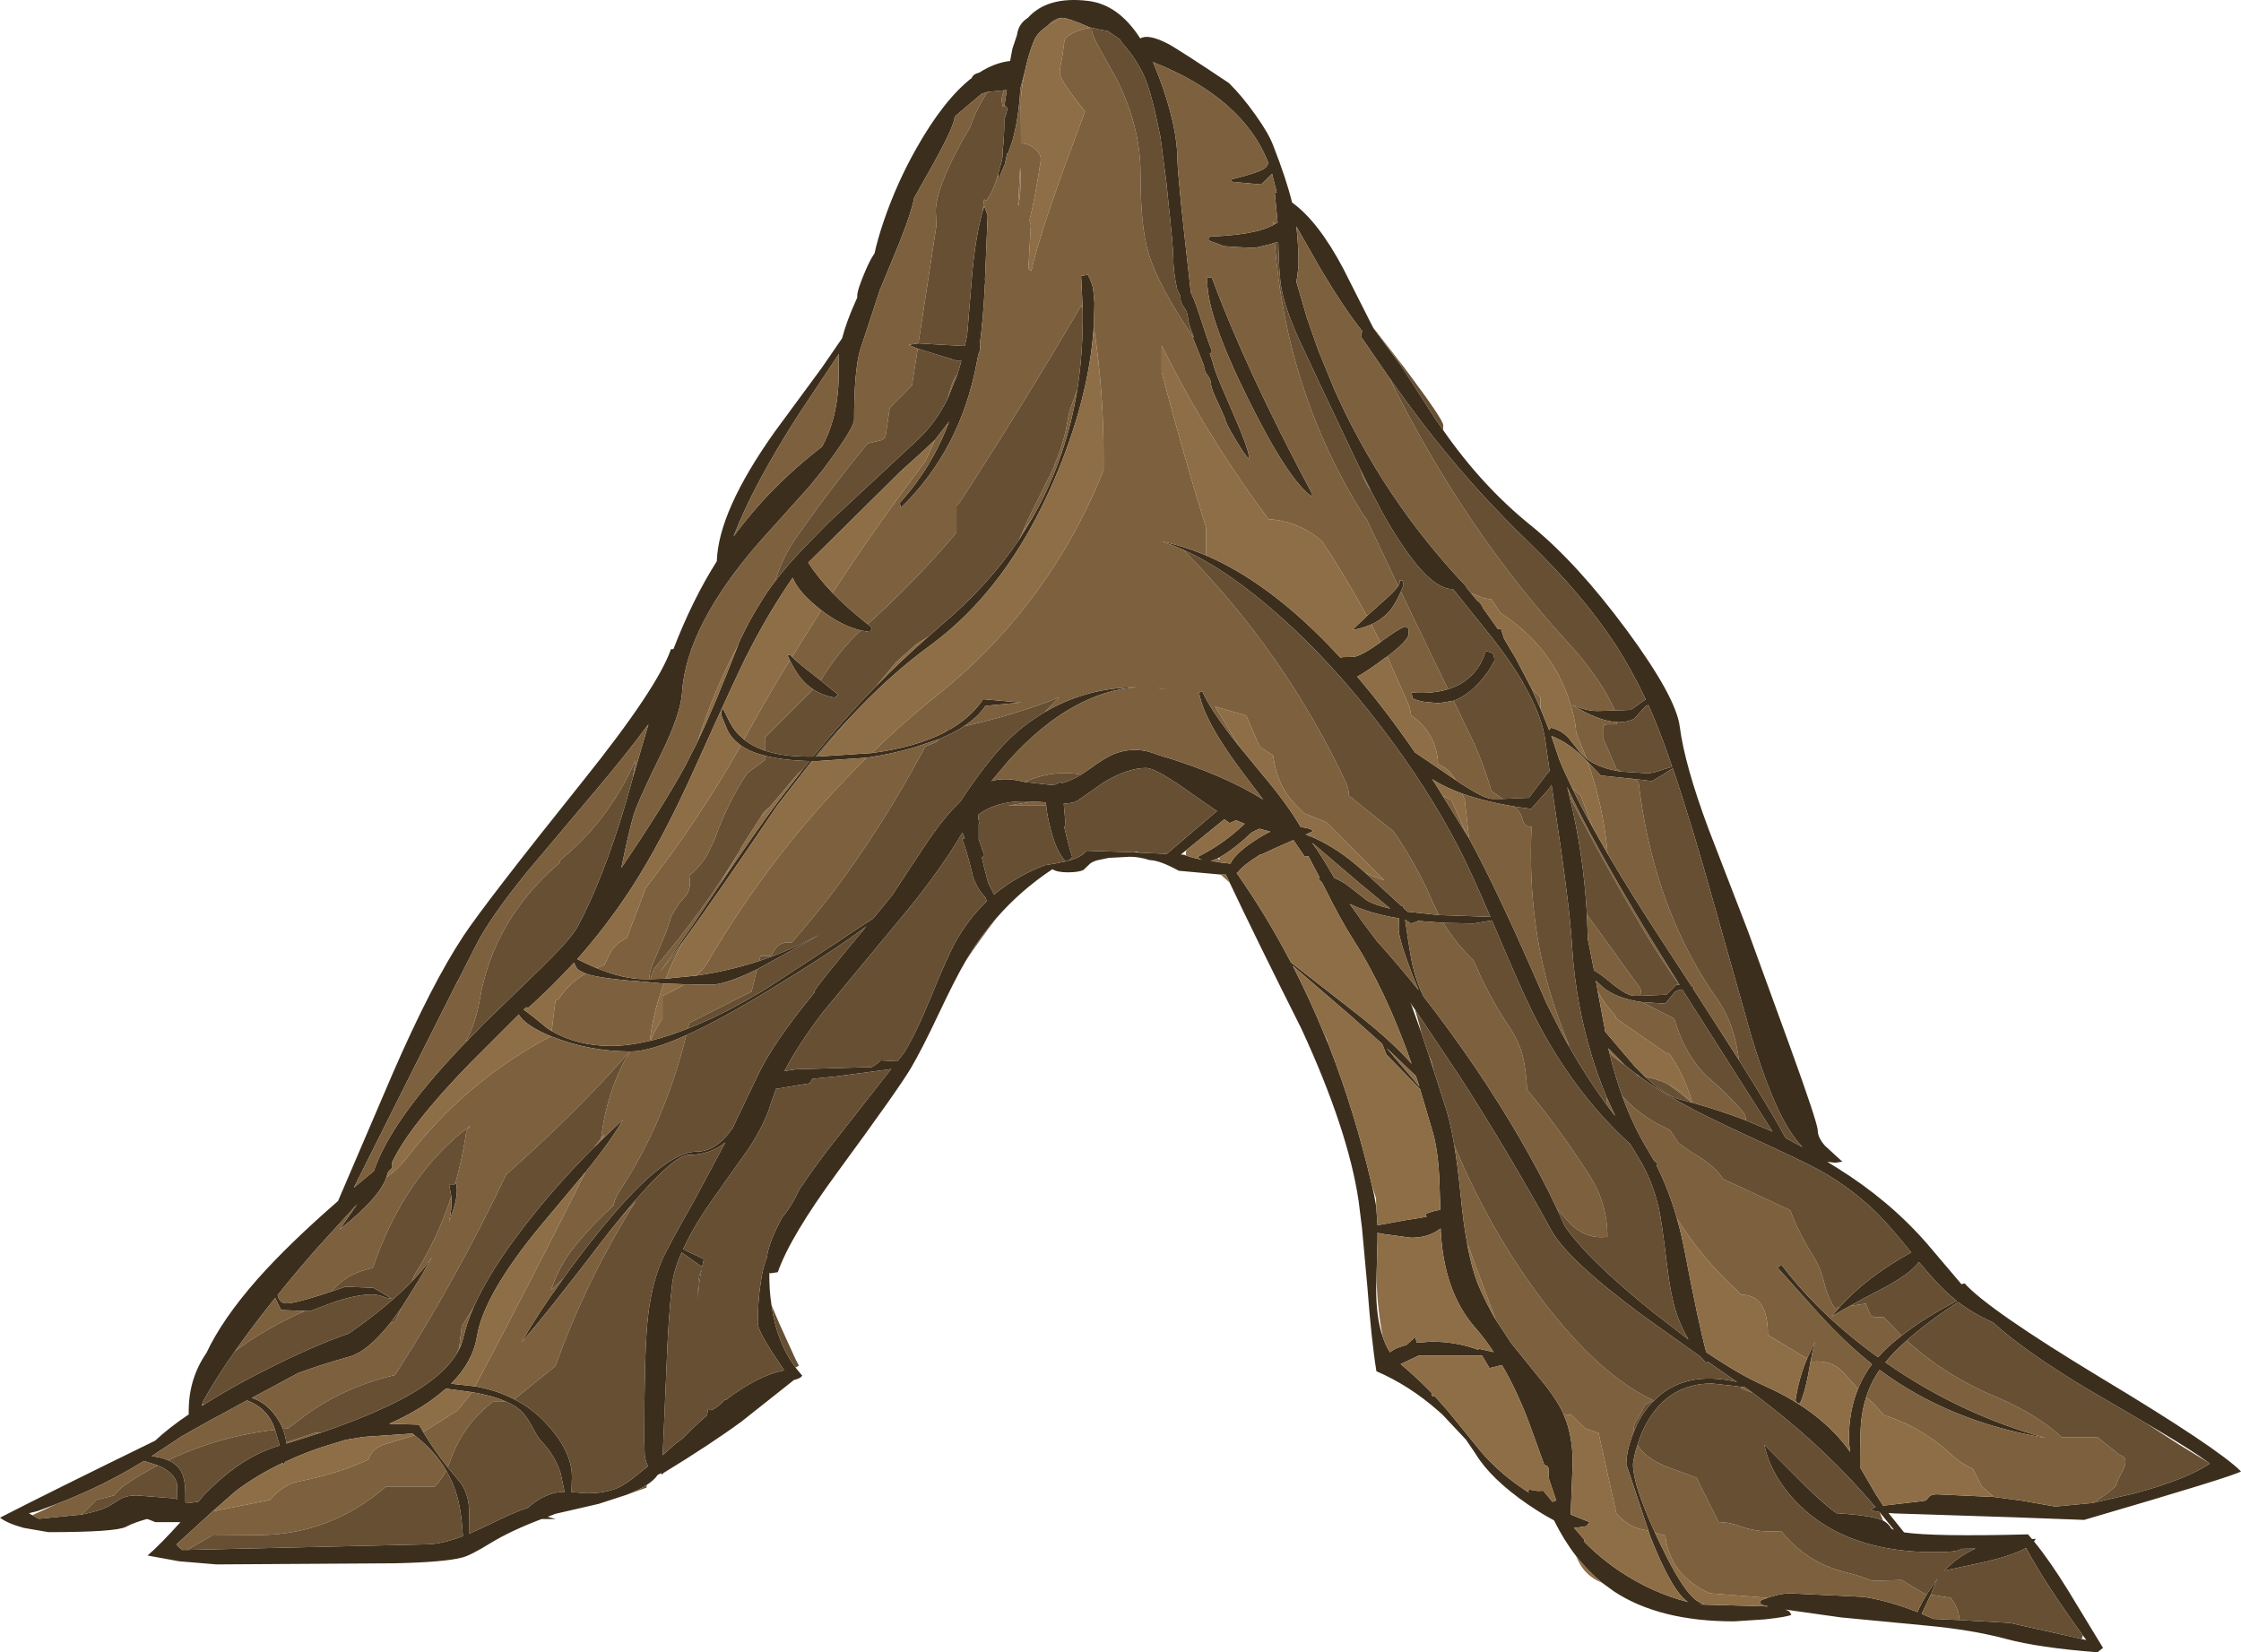 <?xml version="1.0" encoding="UTF-8" standalone="no"?>
<svg xmlns:ffdec="https://www.free-decompiler.com/flash" xmlns:xlink="http://www.w3.org/1999/xlink" ffdec:objectType="shape" height="371.25px" width="503.5px" xmlns="http://www.w3.org/2000/svg">
  <g transform="matrix(1.0, 0.0, 0.0, 1.0, 0.0, 40.85)">
    <path d="M140.65 295.05 L134.5 297.05 124.5 299.35 124.5 299.4 123.05 299.95 124.85 300.45 121.7 300.45 Q114.85 303.05 110.4 305.75 105.8 308.6 103.85 309.1 99.95 310.15 88.65 310.4 L48.65 310.65 40.25 309.95 33.15 308.65 Q35.9 306.3 40.55 301.15 L34.9 301.15 33.4 300.55 33.0 300.45 Q30.1 301.25 28.3 302.2 26.05 303.4 10.9 303.4 L5.35 302.45 Q1.7 301.45 0.0 300.15 11.5 294.25 34.85 282.85 37.95 279.95 42.4 276.95 L42.4 276.15 Q42.4 268.9 46.4 263.1 49.9 255.6 57.8 246.6 64.85 238.65 75.95 229.0 L88.25 200.3 Q97.0 180.2 104.15 169.4 109.05 162.0 130.95 134.65 147.75 113.7 150.75 105.0 L151.3 105.0 Q155.6 93.85 161.05 85.25 161.4 74.0 174.0 56.25 L184.7 41.7 189.2 35.15 Q190.2 31.3 192.45 26.35 L192.6 26.05 192.6 25.6 Q192.6 24.25 194.5 19.85 195.5 17.5 196.5 16.05 197.15 12.95 198.6 8.7 201.5 0.25 205.85 -7.45 212.05 -18.45 218.35 -23.35 218.6 -24.2 220.05 -24.55 223.45 -26.75 226.95 -27.15 L227.45 -29.85 228.5 -33.0 Q228.8 -35.5 230.95 -36.85 235.35 -41.75 244.45 -40.65 251.3 -39.85 256.2 -32.2 257.9 -33.3 262.25 -31.1 264.5 -29.95 276.1 -22.2 279.1 -19.25 282.1 -15.0 285.1 -10.8 286.1 -8.05 289.0 -0.65 290.3 4.65 296.2 8.9 301.8 19.5 L308.45 32.65 308.65 33.0 314.6 41.05 315.3 42.1 322.55 53.35 324.25 55.8 Q333.05 68.45 344.0 77.25 354.3 85.6 365.5 100.75 376.55 115.75 377.4 122.4 378.5 131.0 383.9 145.5 L392.65 168.15 402.15 194.25 Q408.4 211.5 408.4 213.15 408.4 214.7 410.0 216.55 L413.65 219.9 413.95 220.15 412.4 220.4 410.55 220.2 412.9 221.65 Q424.45 228.85 432.85 238.45 L440.15 247.05 440.7 247.7 441.4 247.5 Q446.75 253.45 472.15 268.8 498.25 284.5 503.5 289.75 502.15 290.75 468.25 300.65 L452.15 300.05 432.15 299.4 425.7 299.2 424.3 299.1 427.8 303.45 Q434.45 304.45 455.65 303.9 L456.55 304.95 457.4 304.9 457.0 305.5 Q460.5 309.75 464.75 316.65 L472.5 329.4 471.25 330.4 Q457.95 329.35 450.75 327.4 443.1 325.35 432.9 324.4 L413.55 322.55 401.15 320.8 402.0 321.2 402.5 321.95 Q401.65 322.45 396.5 323.0 L389.6 323.45 Q372.95 323.45 362.75 316.8 L360.0 314.8 Q356.8 312.2 354.1 308.75 351.35 305.2 349.15 300.75 346.65 299.45 343.25 297.15 334.9 291.4 331.5 285.75 L329.35 282.6 324.0 276.9 323.25 276.25 Q316.7 270.45 309.25 267.25 308.15 260.6 307.2 248.1 L306.0 235.0 305.25 229.0 Q302.9 213.05 292.4 190.3 282.05 169.7 276.3 157.5 L275.4 155.65 275.15 155.65 274.25 155.65 264.85 154.8 264.3 154.5 Q260.45 152.45 258.3 152.4 255.95 151.65 253.9 151.65 L249.1 151.9 246.5 152.45 Q245.25 152.8 244.7 153.4 L243.45 154.6 Q242.4 155.15 239.9 155.15 237.5 155.15 236.45 154.45 229.35 159.15 223.9 165.4 220.0 169.85 216.95 175.1 214.7 178.9 210.85 187.05 207.1 195.0 204.65 199.15 201.9 203.8 188.25 222.4 177.55 236.95 174.75 245.0 L173.0 245.25 172.85 245.1 Q172.8 249.0 173.35 252.45 174.5 260.75 178.75 266.4 L179.0 266.75 180.25 268.25 Q179.8 268.9 178.4 269.2 L166.6 278.55 Q159.65 283.65 149.0 290.15 L148.75 290.5 148.55 290.15 147.75 290.55 Q147.0 291.7 145.3 292.8 143.5 293.95 140.65 295.05 M245.05 -34.6 L244.6 -34.8 Q239.9 -36.85 238.6 -36.85 237.6 -36.85 236.25 -35.9 L235.4 -35.1 234.3 -34.25 233.7 -33.7 233.45 -33.45 Q232.6 -32.5 232.25 -31.55 231.0 -28.45 230.25 -24.75 L229.25 -20.95 Q228.9 -14.4 227.5 -9.3 L227.45 -9.1 227.4 -9.0 226.5 -6.45 226.3 -6.4 225.75 -3.95 224.7 -1.45 Q224.3 -0.3 224.25 -1.7 L224.65 -3.3 Q225.25 -4.9 225.25 -6.15 L225.25 -6.75 Q225.65 -10.0 225.65 -13.9 L226.3 -16.15 Q226.3 -17.1 225.65 -16.95 L226.2 -20.6 225.5 -20.55 221.9 -20.2 220.75 -19.85 220.7 -19.9 214.5 -14.65 Q214.5 -12.8 210.0 -4.6 L205.4 3.6 Q205.15 5.15 203.7 9.4 L202.15 13.5 197.9 23.8 197.85 23.8 193.2 37.95 Q191.9 42.65 191.9 53.5 191.9 54.9 187.55 61.1 L184.9 64.7 181.95 68.35 170.75 80.8 Q154.2 99.75 153.25 114.75 152.95 119.55 148.5 128.65 143.15 139.5 142.25 142.65 141.15 146.6 139.6 154.15 149.25 139.9 154.0 131.15 L156.7 125.85 Q160.55 117.7 165.85 104.05 L166.1 103.35 Q168.4 98.4 171.05 94.25 172.3 92.15 174.15 89.75 176.5 86.6 179.9 83.0 L180.2 82.65 180.3 82.55 186.3 76.45 206.4 57.75 Q210.15 54.2 212.8 48.95 L215.1 43.3 216.0 40.25 215.15 40.25 206.2 37.5 204.1 36.65 206.35 36.3 211.35 36.6 216.75 36.9 217.3 34.45 218.4 21.05 Q219.15 12.35 220.8 6.55 L221.15 5.4 221.9 7.65 221.3 22.1 221.4 22.5 221.3 22.85 221.25 23.8 Q220.9 30.85 220.15 36.45 L220.25 37.7 219.8 38.85 219.45 40.65 Q215.8 60.2 202.4 73.25 L202.15 72.15 Q209.4 64.15 213.25 53.85 L210.05 58.0 207.4 60.5 202.9 64.55 202.45 64.95 188.2 79.05 181.6 85.55 Q183.65 88.8 187.05 92.35 190.35 95.75 194.95 99.4 L195.9 100.15 195.5 101.15 193.4 100.8 Q188.95 99.7 184.5 96.25 L183.45 95.4 Q179.2 91.85 178.1 88.95 172.8 96.65 168.25 105.5 166.0 109.75 155.9 132.2 148.55 148.45 141.75 158.85 136.35 167.15 129.7 174.65 131.95 175.8 134.0 176.65 140.1 179.15 144.75 179.15 L145.85 179.15 146.1 179.15 149.55 179.05 156.45 178.35 Q163.65 177.35 170.6 175.05 177.45 172.75 184.0 169.2 L182.1 170.35 170.1 176.95 Q163.0 180.4 159.75 180.4 L153.9 180.3 151.0 180.2 149.15 180.15 143.75 179.65 Q134.95 179.05 131.55 177.9 L130.05 177.15 Q129.35 176.6 129.05 175.55 L129.0 175.4 Q124.15 180.7 118.65 185.65 L118.25 185.45 117.65 186.0 Q119.4 187.2 123.05 190.25 L123.95 190.8 Q129.75 194.15 137.25 194.15 141.3 194.15 146.0 193.0 L146.15 193.0 Q150.1 192.0 154.55 190.25 162.6 187.1 172.15 181.3 L187.75 171.1 Q193.05 167.5 196.15 165.55 L200.45 160.3 206.8 150.65 Q210.65 144.7 213.85 141.2 L215.75 139.25 Q222.8 128.55 228.2 123.85 231.3 121.15 234.65 119.2 244.1 113.6 255.55 113.55 240.8 114.5 226.9 129.75 L222.75 134.65 Q225.5 133.8 229.35 134.65 L230.2 134.85 236.1 135.5 237.2 135.4 Q237.7 135.0 238.4 134.9 L238.45 135.15 Q240.6 134.6 242.9 133.2 L244.75 131.95 Q248.35 129.3 250.55 128.45 255.25 126.7 260.0 128.7 274.6 133.0 283.8 138.8 L279.75 133.45 Q270.5 121.3 269.4 114.75 L270.15 114.5 Q271.9 118.65 278.35 126.75 L283.15 132.6 Q289.25 139.8 292.25 145.0 294.55 145.2 295.0 145.9 L293.5 146.6 293.35 146.65 295.45 147.5 Q300.75 149.9 305.95 154.55 L306.7 155.2 314.8 162.65 315.25 162.65 315.35 163.15 316.25 164.0 323.3 164.75 334.85 165.15 Q330.6 155.2 327.75 149.65 320.85 136.25 310.35 122.5 299.25 107.95 287.45 97.5 275.8 87.15 265.9 82.7 263.35 81.55 260.95 80.8 266.15 81.85 271.45 84.15 284.8 90.0 298.45 104.05 L301.15 106.9 301.65 106.8 303.95 106.75 Q305.55 106.75 310.15 103.45 L310.3 103.3 Q314.95 99.9 315.85 99.95 316.2 100.3 316.4 100.2 L316.5 101.55 Q316.5 103.0 311.7 106.65 L311.15 107.0 Q307.35 109.85 304.95 111.2 311.45 118.8 317.9 128.2 L324.55 132.7 327.1 134.45 Q333.35 138.65 335.25 138.65 L337.65 138.65 343.5 138.4 346.6 134.3 Q347.5 133.05 348.15 132.35 L347.25 125.9 Q346.55 120.1 342.2 112.6 L342.1 112.35 Q339.35 107.7 335.25 102.45 L326.45 91.5 326.25 91.5 Q320.25 91.5 310.6 74.35 L308.1 69.6 305.7 64.75 297.0 46.4 291.8 35.3 Q288.75 28.5 287.9 23.9 287.35 20.95 287.2 13.65 L287.2 13.5 286.4 13.7 284.9 14.15 281.95 14.85 277.65 14.65 274.95 14.45 273.15 13.75 Q271.55 13.3 271.45 12.85 L271.85 12.3 Q281.4 11.95 285.35 10.05 L286.1 9.7 286.35 9.55 287.05 9.15 286.4 2.4 286.85 2.4 286.7 1.75 285.8 -1.8 283.35 0.6 276.85 0.0 276.45 -0.5 Q282.25 -1.9 283.95 -2.9 284.8 -3.4 284.95 -4.3 279.2 -18.9 259.05 -26.9 L260.35 -23.7 Q264.55 -12.55 264.55 -4.75 264.55 -3.55 264.9 0.0 265.25 4.35 266.15 12.3 L267.55 24.85 Q268.5 26.8 269.45 29.8 271.65 36.6 272.3 38.0 L272.0 38.55 271.8 38.55 272.6 40.9 Q272.6 41.9 276.45 50.6 280.4 59.55 280.7 62.05 L280.7 62.35 Q279.7 61.5 277.5 57.75 275.25 54.0 275.25 53.2 L273.7 49.75 Q272.1 46.45 272.1 45.55 272.1 44.5 271.3 43.45 270.5 42.4 270.5 41.3 L267.75 34.4 268.15 34.95 268.2 34.85 Q266.9 31.6 266.9 30.45 L266.65 29.3 266.4 28.8 266.05 28.25 Q265.2 27.1 265.2 26.0 L265.25 25.75 264.5 24.25 Q263.6 20.25 263.6 16.85 263.6 14.75 262.45 3.95 L262.05 0.05 260.7 -10.2 Q258.7 -20.1 257.15 -23.55 255.35 -27.6 252.1 -31.2 L251.6 -32.0 249.8 -33.25 248.85 -33.9 Q246.75 -34.2 245.3 -34.65 L245.05 -34.6 M330.5 92.4 L331.9 94.1 Q332.7 94.55 333.2 95.8 L333.25 95.85 336.1 99.85 336.55 100.5 337.25 100.5 337.95 102.7 340.6 107.15 344.1 113.85 346.1 118.35 347.8 122.55 348.05 123.2 348.5 122.65 Q350.9 123.25 352.5 125.05 L355.2 128.45 356.5 129.65 Q359.25 131.75 364.15 132.5 L370.15 132.9 Q371.4 132.9 373.95 131.95 L375.7 131.45 374.65 128.4 Q372.65 122.7 370.35 117.55 L369.75 117.8 367.15 120.65 Q365.45 121.5 363.3 121.4 359.1 121.2 353.15 117.45 356.25 118.9 358.9 118.9 L362.85 118.8 366.4 118.65 369.75 116.3 Q366.65 109.7 363.0 104.05 355.7 92.85 343.5 81.0 332.0 69.95 321.95 57.25 317.45 51.55 312.05 43.9 L305.75 34.75 306.05 33.55 Q301.85 28.25 296.6 19.4 L291.25 10.0 Q291.75 14.0 291.75 18.8 L291.45 21.45 291.25 22.4 293.65 30.6 296.15 37.75 299.8 46.65 Q310.75 71.25 329.5 91.0 L329.4 91.05 330.5 92.4 M390.75 197.4 Q397.9 208.75 401.2 214.85 L405.0 216.9 Q403.35 215.2 401.8 212.7 397.85 206.3 393.55 192.2 L385.25 162.8 Q380.25 144.8 375.85 131.8 375.0 132.25 373.65 133.2 L371.15 134.65 367.35 134.2 366.9 134.15 359.65 133.4 356.7 130.3 354.65 128.3 Q351.75 125.75 348.55 124.5 L350.35 129.85 Q351.55 132.8 353.25 136.25 355.2 140.35 357.9 145.15 L361.15 150.9 Q366.75 160.45 374.65 172.45 L380.1 180.8 Q380.6 180.95 380.65 181.15 L380.35 181.2 390.75 197.4 M325.35 114.0 Q328.25 113.1 330.3 111.2 332.8 108.95 333.8 105.4 L335.25 105.85 Q335.75 106.2 335.75 107.6 334.6 110.0 332.45 112.4 329.65 115.5 326.6 116.6 L323.2 117.15 319.7 116.8 Q317.85 116.4 317.35 116.0 L317.15 114.75 Q321.85 115.1 325.35 114.0 M329.55 146.7 L330.0 147.4 330.05 147.5 Q336.75 159.7 347.45 184.55 L350.9 191.35 Q355.7 200.15 361.1 207.55 L362.9 209.9 361.0 205.75 Q359.1 201.2 357.6 196.3 354.05 184.55 353.25 172.4 352.75 163.95 350.65 149.55 L348.6 135.5 347.8 136.65 344.0 140.9 340.15 140.35 Q333.35 139.2 328.5 137.45 325.05 136.2 322.55 134.7 L321.8 134.2 324.15 137.95 329.55 146.7 M377.3 180.45 L377.35 180.45 370.3 169.05 Q357.55 147.95 352.1 135.95 L352.65 138.15 Q355.75 150.8 356.55 164.65 L356.75 170.15 358.15 177.2 Q359.55 177.95 361.75 179.8 365.5 182.9 367.15 182.9 L368.5 182.9 374.4 182.65 376.65 180.4 377.3 180.45 M349.75 230.6 L351.5 234.5 Q356.5 242.0 371.55 254.1 L379.35 260.1 Q377.75 257.4 376.7 254.35 375.3 250.1 374.45 242.75 373.4 233.85 372.75 230.9 371.25 224.15 367.9 218.9 L366.3 216.25 Q353.2 204.35 344.4 186.75 341.55 180.95 336.15 168.2 L335.2 165.95 335.0 166.0 331.0 166.65 324.3 166.5 318.4 166.05 318.5 166.15 317.0 166.65 315.7 165.8 Q316.95 174.45 317.4 176.15 318.3 179.95 319.8 183.0 325.7 190.55 331.45 199.0 342.6 215.5 349.75 230.6 M368.85 184.3 Q363.5 183.55 360.35 181.15 L358.55 179.5 358.95 181.75 360.6 190.55 360.65 190.95 360.7 191.0 367.25 198.7 369.7 201.15 Q374.15 205.3 377.4 206.15 L380.05 206.85 380.15 206.9 380.2 206.9 Q386.65 208.7 392.3 210.9 L398.25 213.4 377.95 181.45 Q376.45 181.7 376.15 182.2 L374.15 184.65 368.85 184.3 M365.05 198.45 L361.35 194.7 361.55 195.5 Q362.8 200.75 364.5 205.45 366.9 212.05 370.15 217.4 L371.55 219.8 372.4 220.65 372.2 221.05 Q374.9 226.4 376.75 232.85 377.8 236.5 378.55 240.5 381.7 256.9 383.35 262.95 390.75 268.0 396.4 270.5 409.35 276.3 415.7 285.4 415.4 283.5 415.4 282.5 415.4 276.2 417.45 271.2 418.65 268.2 420.6 265.65 414.9 261.15 408.8 254.5 L399.4 244.0 Q399.65 243.5 400.4 243.5 408.75 254.55 421.95 264.1 424.1 261.65 427.25 259.25 432.2 255.35 439.65 251.45 L438.25 250.3 Q435.3 247.75 431.15 242.7 429.15 245.5 422.05 249.15 418.25 251.1 415.6 252.6 413.0 254.0 411.5 255.0 L413.25 252.9 Q419.45 246.0 429.4 240.55 424.6 234.6 421.9 231.9 416.35 226.4 409.4 222.4 406.2 220.6 396.9 216.3 386.3 211.45 381.15 208.8 373.5 204.8 368.35 201.0 L367.45 200.35 365.05 198.45 M482.2 278.95 L482.1 278.9 481.85 278.75 468.6 271.0 Q454.8 262.7 447.75 256.25 443.5 254.4 439.95 251.7 433.0 256.2 428.4 260.35 425.55 262.85 423.6 265.25 440.35 276.95 459.65 282.25 437.95 278.6 422.3 266.95 421.4 268.25 420.75 269.5 419.9 271.15 419.3 273.05 418.45 275.6 418.15 278.65 417.9 281.2 417.9 288.8 L421.45 294.9 423.1 297.45 432.15 296.4 Q432.8 296.35 433.3 295.6 433.8 294.9 435.15 294.9 L448.0 295.5 454.1 296.3 461.75 297.65 470.15 296.85 479.55 294.7 Q491.1 291.6 496.5 288.0 L496.25 287.8 Q492.7 285.15 484.5 280.3 L482.2 278.95 M406.0 264.4 L407.8 260.6 Q407.25 262.45 406.85 264.9 L406.8 265.0 Q405.7 271.8 404.4 274.5 403.65 274.5 403.4 273.75 404.15 268.8 406.0 264.4 M322.2 199.85 L324.5 207.1 Q325.75 210.55 326.75 216.5 327.55 221.35 328.2 227.9 328.75 233.75 329.6 238.35 330.7 244.55 332.35 248.35 334.0 252.15 336.05 255.65 L339.55 260.95 346.3 269.3 Q349.8 273.55 351.3 276.9 L351.35 277.05 Q353.35 281.65 353.35 287.85 L352.9 299.45 357.15 301.15 356.45 302.05 354.25 302.4 353.6 302.35 356.0 305.15 355.85 305.45 Q359.25 309.0 363.8 312.1 371.2 317.05 379.25 319.1 375.6 316.7 370.65 304.05 L370.35 303.05 365.4 288.15 Q365.4 285.55 366.6 282.1 L367.0 281.05 Q368.5 277.15 371.05 274.4 L371.35 274.1 371.6 273.85 Q378.45 266.95 390.25 269.65 L383.7 265.1 383.4 265.5 382.15 264.05 368.65 254.4 Q352.05 242.05 348.5 235.5 338.7 217.65 327.7 200.6 L316.85 184.4 317.1 184.95 317.7 186.6 319.35 191.2 321.0 196.15 322.2 199.85 M337.45 265.85 L334.65 266.55 333.0 263.75 318.7 263.75 Q316.95 264.55 314.7 265.65 318.3 268.65 321.6 272.05 L321.75 272.5 321.7 272.75 322.45 272.95 325.45 276.35 332.85 285.45 Q337.2 290.5 343.55 294.55 L343.2 294.1 343.65 293.85 345.5 294.15 346.75 294.1 348.8 296.6 349.6 296.3 349.65 296.3 348.0 291.4 348.0 291.25 347.9 289.0 347.75 288.65 346.95 288.25 343.55 278.85 Q340.85 271.65 337.45 265.85 M310.7 259.6 Q311.35 261.5 312.3 263.0 312.95 262.45 313.95 262.0 L316.05 261.3 317.75 259.75 318.0 259.55 318.3 260.85 321.4 260.6 Q327.15 260.55 332.2 262.45 L332.05 262.15 335.6 262.95 Q333.6 259.9 331.35 257.35 324.4 249.35 323.7 235.7 L323.7 235.15 322.9 235.7 Q320.5 237.25 317.0 237.25 L310.75 236.4 309.5 236.15 309.5 237.8 309.25 246.8 309.2 248.45 Q309.15 255.2 310.7 259.6 M391.1 270.75 L390.05 270.6 384.65 270.0 Q374.85 270.0 369.9 279.0 368.7 281.2 367.9 283.8 L367.45 285.25 Q366.9 287.5 366.9 288.25 366.9 292.7 371.8 303.45 L372.95 305.9 Q379.2 319.05 382.65 319.4 383.25 319.6 381.7 319.65 L397.3 320.1 395.65 319.65 395.4 318.9 Q395.9 318.55 397.15 318.15 L398.1 317.85 Q400.45 317.15 402.15 317.15 L418.7 317.95 Q424.5 318.85 430.8 321.35 431.8 319.15 432.95 317.3 L435.25 313.9 433.9 317.2 433.8 317.45 431.75 321.75 434.4 322.9 440.25 323.15 451.6 323.8 467.7 327.4 468.75 327.65 468.0 326.65 Q459.5 314.95 455.3 307.15 L455.2 306.95 455.15 307.0 Q452.25 308.6 446.15 310.05 L436.85 312.05 Q440.0 308.75 443.85 307.1 L440.65 307.15 Q439.9 307.9 434.65 307.9 415.05 307.9 404.3 297.35 397.95 291.05 396.4 283.75 L402.55 289.95 Q409.25 296.8 412.65 299.15 420.55 299.65 422.9 300.7 L423.1 300.8 Q424.3 301.45 424.95 302.6 L425.55 302.9 422.3 298.9 Q420.75 298.65 420.4 298.4 420.55 298.05 421.4 297.8 L418.55 294.55 Q407.8 282.5 393.85 272.15 L392.05 270.85 391.1 270.75 M271.35 21.15 L271.45 21.55 272.3 21.55 Q279.8 41.95 294.8 70.1 L294.8 70.75 Q289.5 67.15 280.45 48.85 271.25 30.3 271.25 22.4 271.25 21.05 271.35 21.15 M243.25 28.55 L242.9 21.15 244.4 20.9 Q245.3 22.5 245.6 24.0 L245.9 27.25 245.75 32.5 Q244.65 48.9 236.8 67.1 226.3 91.55 208.9 104.25 199.7 110.95 190.5 120.9 186.85 124.75 183.2 129.15 L183.55 129.15 195.85 128.35 Q205.7 127.05 212.15 123.75 L213.65 122.9 Q218.3 120.15 220.9 116.25 L229.4 117.0 221.4 117.75 Q219.75 120.25 216.55 122.35 214.2 123.85 211.0 125.2 L205.55 127.05 Q200.25 128.6 194.75 129.4 L183.65 130.15 182.6 130.15 182.4 130.15 182.0 130.65 174.6 140.2 Q161.6 159.5 153.5 170.65 L148.25 177.65 156.5 165.7 158.2 163.15 161.55 158.15 Q169.7 146.1 175.15 138.75 L180.3 132.1 181.85 130.15 Q175.95 130.0 171.85 128.95 168.5 128.1 166.45 126.65 L165.35 125.75 Q163.85 124.4 163.05 122.3 L162.0 119.75 162.25 118.25 Q162.55 118.45 163.45 120.4 164.45 122.6 165.85 124.1 L167.15 125.3 Q169.1 126.85 171.85 127.8 175.9 129.15 181.75 129.15 L182.65 129.15 Q189.45 120.85 196.75 113.4 202.5 107.5 208.6 102.15 L211.9 99.25 Q222.15 90.55 229.05 80.25 L232.45 74.65 Q239.6 61.8 242.05 46.65 243.4 38.0 243.25 28.55 M307.1 97.55 L311.45 93.65 Q313.45 91.9 314.15 90.8 314.65 90.0 314.5 89.55 L315.1 89.55 315.35 90.6 314.75 92.05 Q313.45 95.05 312.1 96.55 310.5 98.35 308.1 99.45 306.2 100.3 303.85 100.7 L307.1 97.55 M188.5 38.65 L179.55 52.1 Q169.25 68.1 164.8 79.7 173.0 68.5 184.7 59.5 188.85 51.9 188.4 40.9 L188.5 38.65 M216.1 146.45 Q213.7 150.65 209.35 156.6 205.35 162.0 201.35 166.7 L184.95 186.5 Q179.35 193.85 176.25 199.8 L178.8 199.4 195.9 198.9 Q196.15 198.7 197.3 197.95 L197.9 197.4 201.6 197.6 203.15 195.65 Q205.8 191.35 209.05 183.4 212.7 174.45 214.5 171.1 217.45 165.7 221.7 161.65 L221.4 160.8 Q219.6 158.95 218.6 156.15 L218.45 155.4 218.4 155.4 218.4 155.2 Q217.05 149.75 216.15 147.65 L216.75 147.5 216.25 146.25 216.1 146.45 M233.85 139.35 L230.25 139.2 Q223.8 139.15 219.75 142.25 L219.85 143.45 220.15 143.4 220.0 144.05 219.9 144.35 219.9 146.4 219.9 147.75 221.15 151.3 220.95 151.6 220.6 151.8 221.2 154.35 222.0 157.45 223.35 160.15 Q228.25 156.05 234.75 153.55 240.2 152.75 242.15 151.8 243.25 151.3 244.15 150.3 L254.8 150.65 256.45 150.75 262.0 151.0 262.1 151.0 262.2 150.95 273.45 141.35 272.75 140.95 265.45 135.85 Q259.4 131.7 257.5 131.7 253.4 131.7 247.95 134.95 L242.25 138.95 Q241.25 139.65 239.0 139.7 L239.2 142.05 239.45 144.75 239.1 144.85 Q240.0 148.9 240.9 151.65 240.65 152.4 239.4 152.65 237.35 150.6 236.05 145.45 235.3 142.6 235.05 140.15 L235.0 139.45 233.85 139.35 M184.4 112.05 L188.35 115.25 187.5 115.9 Q184.85 115.45 182.7 114.05 181.2 113.05 179.95 111.55 178.75 110.1 177.45 107.5 L176.9 106.35 177.5 106.25 177.95 106.75 Q179.2 108.0 182.5 110.55 L184.4 112.05 M126.55 246.4 Q129.9 241.7 133.9 236.7 148.9 217.9 156.5 217.9 160.95 217.9 164.6 212.6 L170.1 201.1 Q173.55 193.6 183.0 182.15 L183.0 181.9 Q183.0 181.25 194.65 167.3 187.35 172.75 173.5 181.2 162.05 188.2 154.2 191.75 146.05 195.4 141.75 195.4 L141.55 195.4 141.45 195.4 Q132.55 195.35 124.65 192.3 L123.8 192.0 Q118.0 189.6 116.55 187.1 L105.8 197.85 Q92.05 211.95 88.1 220.3 L88.15 221.5 87.2 222.45 86.9 223.4 86.8 223.7 Q85.3 228.25 76.3 235.4 L80.25 229.7 71.5 239.3 Q66.6 244.85 62.4 250.1 L62.4 250.3 Q62.85 252.0 64.4 252.0 66.15 252.0 71.95 250.15 L74.55 249.3 77.65 248.25 83.9 248.5 88.15 251.0 86.65 250.7 Q85.0 250.0 83.65 250.0 79.9 250.0 74.55 251.9 L69.65 253.75 68.55 253.7 63.15 253.5 61.85 250.8 61.85 250.75 Q56.8 257.05 52.75 262.8 48.6 268.7 45.6 274.05 L45.45 274.6 45.35 275.0 45.95 274.65 Q51.55 271.1 58.8 267.4 70.0 261.65 78.4 258.75 87.1 252.7 92.55 247.05 95.2 244.3 97.05 241.65 L94.3 246.45 90.2 253.0 87.5 256.65 Q82.5 262.9 78.4 264.0 72.3 265.7 67.0 267.65 L60.7 271.05 Q58.55 272.2 56.55 273.25 59.45 274.1 61.55 276.8 62.85 278.45 63.55 280.2 64.15 281.75 64.35 283.35 L64.35 283.5 72.25 281.0 Q84.0 276.95 91.1 273.05 99.4 268.5 102.5 263.45 103.35 262.1 103.8 260.75 L104.15 259.5 Q104.85 256.4 106.4 252.9 109.95 244.75 118.05 234.35 124.9 225.5 133.4 217.0 L135.25 215.2 140.0 210.65 Q137.3 215.45 131.6 222.45 L131.55 222.5 121.35 234.7 Q108.65 250.1 107.15 259.5 106.2 265.2 101.35 270.05 L106.8 270.65 Q111.6 271.5 115.55 273.55 119.5 275.55 122.55 278.8 128.5 285.1 128.5 291.0 L128.4 294.4 131.65 294.65 Q134.8 294.75 137.75 293.85 140.05 293.15 143.5 290.25 L145.55 288.6 145.55 288.55 145.55 288.5 Q145.05 287.6 144.85 286.1 L144.75 282.7 Q144.75 263.75 145.45 256.3 146.2 248.2 148.7 242.35 149.8 239.8 156.35 228.2 L162.95 215.85 Q159.45 218.65 154.75 218.65 150.95 218.65 139.0 233.3 L137.1 235.65 Q122.05 255.35 117.15 260.75 121.05 254.0 126.55 246.4 M260.05 113.75 L262.4 114.0 260.65 113.85 260.05 113.75 M266.4 151.35 L268.0 151.85 270.25 152.35 Q269.3 152.1 269.15 151.65 274.15 149.15 278.2 145.55 L279.65 144.25 277.7 143.45 276.25 144.1 275.75 143.7 275.05 143.25 269.15 148.05 266.5 150.2 265.3 151.15 266.05 151.2 266.4 151.35 M280.0 147.3 L280.0 147.35 278.95 148.25 Q276.1 150.65 273.9 151.85 L273.5 152.05 272.0 152.65 273.7 152.8 273.9 152.9 276.45 153.2 Q277.2 151.45 280.4 149.05 282.95 147.2 285.4 146.0 L282.95 145.35 Q282.05 145.75 281.3 146.15 L280.0 147.3 M283.3 151.2 L283.2 151.1 Q278.9 153.85 278.15 155.15 L277.85 155.3 Q284.55 164.85 290.05 175.4 L303.0 185.5 Q312.15 192.5 317.15 198.15 311.4 181.7 304.0 170.2 301.25 165.9 297.8 158.95 L297.0 157.4 296.25 156.65 296.45 156.25 293.95 151.5 293.15 151.65 290.6 147.9 286.4 149.75 283.3 151.2 M312.35 163.3 L305.65 157.75 294.8 148.5 Q297.0 151.5 299.8 156.45 301.65 157.15 303.05 158.3 L307.1 161.45 Q309.0 162.55 312.35 163.3 M309.35 170.6 Q314.1 175.85 318.75 181.65 L317.45 178.5 Q314.25 170.2 314.25 167.9 L314.35 165.5 Q307.65 164.4 303.25 162.25 L306.25 166.45 309.35 170.6 M309.2 230.25 L309.5 234.45 315.8 233.3 320.5 232.55 320.35 231.9 Q322.35 231.1 323.6 231.0 L323.4 224.55 Q323.15 218.1 322.0 213.85 L319.05 203.85 311.5 196.1 310.55 193.7 303.15 187.1 290.45 176.15 Q294.25 183.55 297.5 191.45 L298.5 193.85 Q304.4 208.95 308.3 225.75 L308.75 227.75 309.2 230.25 M142.2 133.85 L145.7 121.85 Q141.1 128.15 133.8 136.8 L118.3 155.2 Q110.15 165.3 107.15 171.15 L102.95 179.4 102.5 180.2 91.5 202.05 79.5 226.0 84.0 222.25 84.4 221.15 Q88.8 209.6 105.3 192.65 L108.55 189.3 122.0 176.25 Q128.4 169.95 129.75 167.4 135.45 156.75 140.45 140.05 L142.2 133.85 M158.15 242.05 L157.75 243.8 155.45 242.2 153.15 240.55 Q151.35 244.6 151.0 247.85 150.15 255.0 149.7 267.5 L148.9 286.1 151.55 283.7 153.5 282.25 Q155.95 279.65 158.85 277.15 L159.1 275.7 159.75 276.0 Q161.25 275.45 163.0 273.5 L163.0 273.75 Q170.35 268.15 176.2 267.05 L173.45 262.95 Q170.25 257.9 170.25 256.5 170.25 251.75 170.9 247.4 171.45 243.6 172.3 241.7 172.7 238.2 175.8 232.6 177.3 230.9 178.75 228.1 L179.55 226.5 Q182.25 222.4 185.95 217.55 L200.2 199.35 187.95 201.0 182.5 201.55 181.95 202.55 174.35 203.8 173.1 207.35 Q171.85 211.65 168.25 217.15 L161.2 227.1 Q156.05 234.2 153.5 239.8 L154.65 240.4 158.15 242.05 M157.6 244.45 Q156.9 247.95 156.75 251.35 L156.95 246.85 Q157.15 245.4 157.6 244.45 M102.25 225.2 L102.4 225.05 Q102.65 225.2 102.65 226.75 102.65 229.25 100.85 233.7 101.6 230.8 101.4 228.0 L100.9 225.25 102.15 225.25 102.25 225.2 M106.1 271.95 L100.2 271.15 98.45 272.6 Q94.0 276.15 87.45 279.05 L94.15 279.25 95.1 280.9 Q97.5 284.95 100.6 288.85 L102.85 291.55 Q105.4 294.4 105.4 298.75 L105.35 303.8 109.7 301.8 Q115.45 298.9 118.55 297.95 122.7 294.3 126.85 294.35 L125.95 290.15 Q124.7 286.15 121.65 283.0 120.8 282.1 119.55 279.7 118.35 277.4 117.05 276.15 115.8 275.0 113.75 274.1 110.75 272.75 106.1 271.95 M93.15 281.65 L92.65 281.25 81.7 282.0 77.75 282.65 74.9 283.5 Q69.15 285.2 64.1 287.6 L63.65 288.25 63.6 287.8 Q57.85 290.5 53.0 294.15 L47.75 298.75 39.65 306.15 40.0 306.6 40.9 307.4 42.05 307.4 95.65 306.15 Q99.1 306.15 104.0 304.3 103.65 298.2 102.5 294.65 101.65 291.95 100.25 289.55 97.65 285.1 93.15 281.65 M18.35 299.45 Q22.3 298.7 24.55 297.5 L27.2 295.85 Q28.6 295.15 30.65 295.15 L39.1 295.8 39.85 296.0 39.8 292.65 Q39.25 290.0 35.45 288.4 L32.35 287.4 28.8 289.5 Q21.45 293.7 12.65 297.1 L8.5 298.65 6.5 299.15 7.25 299.6 8.75 300.4 18.35 299.45 M61.8 280.4 L61.4 279.3 Q59.7 275.35 55.5 273.8 46.05 278.85 40.7 281.95 L34.05 286.35 Q36.2 286.55 37.8 287.25 39.6 288.05 40.55 289.5 41.65 291.2 41.65 295.0 L41.65 296.65 42.15 296.9 44.6 296.55 45.65 295.25 Q54.0 286.5 62.65 284.0 L62.85 283.95 61.8 280.4 M318.1 200.9 L311.5 194.6 318.9 203.25 318.1 200.9" fill="#3c2e1d" fill-rule="evenodd" stroke="none"/>
    <path d="M360.0 314.8 Q357.1 313.65 355.45 311.3 354.7 310.25 354.1 308.75 356.8 312.2 360.0 314.8 M276.3 157.5 L274.25 155.65 275.15 155.65 275.4 155.65 276.3 157.5 M238.6 -36.85 Q239.9 -36.85 244.6 -34.8 L245.05 -34.6 244.85 -34.6 Q242.75 -34.3 240.9 -33.35 239.15 -32.4 239.15 -31.65 L238.65 -28.0 Q238.1 -25.45 238.1 -24.4 238.1 -23.25 241.4 -18.85 L243.8 -15.8 242.2 -11.55 Q233.8 10.75 231.7 20.05 L231.05 19.55 231.6 9.75 231.3 8.7 Q232.65 3.25 233.85 -4.95 233.85 -6.55 232.1 -7.75 230.85 -8.65 229.4 -8.65 L229.35 -17.1 Q229.3 -19.9 230.1 -24.0 L230.25 -24.75 Q231.0 -28.45 232.25 -31.55 232.6 -32.5 233.45 -33.45 L233.7 -33.7 234.3 -34.25 235.4 -35.1 235.9 -35.45 238.6 -36.85 M342.1 112.35 L342.2 112.6 342.1 112.55 342.1 112.35 M327.1 134.45 L324.55 132.7 317.9 128.2 Q311.45 118.8 304.95 111.2 307.35 109.85 311.15 107.0 L311.7 106.65 316.7 118.0 317.05 119.9 Q322.35 123.5 323.05 129.9 L323.1 130.9 Q325.5 131.7 327.1 134.45 M310.15 103.45 Q305.55 106.75 303.95 106.75 L301.65 106.8 301.15 106.9 298.45 104.05 Q284.8 90.0 271.45 84.15 L271.0 83.85 271.0 77.8 Q265.65 60.6 261.0 42.75 L261.0 36.75 Q271.15 57.25 285.0 75.8 291.85 76.2 297.05 80.8 302.45 88.9 307.1 97.55 L303.85 100.7 Q306.2 100.3 308.1 99.45 L310.15 103.45 M306.7 155.2 L305.95 154.55 Q300.75 149.9 295.45 147.5 L295.05 146.9 293.5 146.6 295.0 145.9 Q294.55 145.2 292.25 145.0 289.25 139.8 283.15 132.6 L278.35 126.75 273.0 117.9 280.0 119.9 283.0 126.9 286.05 128.9 Q286.95 136.3 292.05 140.9 L293.05 141.9 298.05 143.9 311.05 156.95 Q308.85 156.25 306.7 155.2 M146.15 193.0 L146.0 193.0 Q146.75 186.6 149.15 180.15 L151.0 180.2 153.9 180.3 150.85 181.95 148.85 182.95 148.85 188.0 Q146.9 191.0 146.15 193.0 M123.95 190.8 L123.05 190.25 Q119.4 187.2 117.65 186.0 L118.25 185.45 118.65 185.65 Q124.15 180.7 129.0 175.4 L129.05 175.55 Q129.35 176.6 130.05 177.15 L131.55 177.9 Q127.8 180.1 125.45 183.7 L124.8 183.95 123.95 190.8 M156.45 178.35 L149.55 179.05 Q151.2 174.85 153.5 170.65 161.6 159.5 174.6 140.2 L182.0 130.65 182.6 130.15 183.65 130.15 194.75 129.4 Q173.75 149.95 158.7 175.85 L157.85 176.95 156.45 178.35 M134.0 176.65 Q131.95 175.8 129.7 174.65 136.35 167.15 141.75 158.85 148.55 148.45 155.9 132.2 166.0 109.75 168.25 105.5 172.8 96.65 178.1 88.95 179.2 91.85 183.45 95.4 L184.5 96.25 177.95 106.75 177.5 106.25 176.9 106.35 177.45 107.5 Q172.1 116.3 167.2 125.2 L167.15 125.3 165.85 124.1 Q164.45 122.6 163.45 120.4 162.55 118.45 162.25 118.25 L162.0 119.75 163.05 122.3 Q163.85 124.4 165.35 125.75 L166.45 126.65 Q157.35 142.85 145.1 158.65 L140.8 169.95 Q138.05 171.15 136.75 173.95 L135.8 175.95 134.0 176.65 M187.05 92.35 Q183.65 88.8 181.6 85.55 L188.2 79.05 202.45 64.95 202.9 64.8 202.9 64.55 207.4 60.5 210.05 58.0 207.9 62.8 Q196.85 77.35 187.05 92.35 M165.85 104.05 Q160.55 117.7 156.7 125.85 160.35 114.3 165.85 104.05 M229.2 -3.25 L229.35 -0.85 Q229.35 2.25 228.85 5.25 L228.75 5.2 229.0 0.65 229.2 -3.25 M344.1 113.85 L340.6 107.15 337.95 102.7 337.25 100.5 336.55 100.5 336.1 99.85 333.25 95.85 333.2 95.8 Q332.7 94.55 331.9 94.1 L330.5 92.4 333.25 93.5 335.1 93.85 337.1 96.85 Q351.05 105.9 353.95 121.95 L354.15 123.9 356.5 129.65 355.2 128.45 352.5 125.05 Q350.9 123.25 348.5 122.65 L348.05 123.2 347.8 122.55 346.1 118.35 346.1 115.85 344.1 113.85 M361.15 150.9 L357.9 145.15 355.15 137.9 353.25 136.25 Q351.55 132.8 350.35 129.85 L348.55 124.5 Q351.75 125.75 354.65 128.3 L356.7 130.3 Q360.05 139.75 361.1 149.9 L361.15 150.9 M330.05 147.5 L330.0 147.4 329.55 146.7 326.1 138.9 324.15 137.95 321.8 134.2 322.55 134.7 Q325.05 136.2 328.5 137.45 L329.05 138.75 329.1 138.9 330.05 147.5 M358.95 181.75 Q360.4 184.7 362.9 187.25 L363.15 188.0 374.35 195.75 375.15 196.0 Q378.0 200.1 380.0 206.05 L380.15 206.85 380.15 206.9 380.05 206.85 379.75 206.55 Q377.75 204.25 374.95 202.85 373.15 201.95 371.05 201.4 L369.7 201.15 367.25 198.7 360.7 191.0 360.6 190.55 358.95 181.75 M361.55 195.5 L361.35 194.7 365.05 198.45 363.1 197.05 Q362.05 196.35 361.55 195.5 M367.45 200.35 L368.35 201.0 368.15 201.0 367.45 200.35 M417.45 271.2 Q415.4 276.2 415.4 282.5 415.4 283.5 415.7 285.4 409.35 276.3 396.4 270.5 390.75 268.0 383.35 262.95 381.7 256.9 378.55 240.5 377.8 236.5 376.75 232.85 381.8 241.2 390.2 249.05 L391.2 250.05 Q397.25 250.05 397.2 259.1 L406.0 264.4 Q404.15 268.8 403.4 273.75 403.65 274.5 404.4 274.5 405.7 271.8 406.8 265.0 L406.85 264.9 407.2 265.1 Q411.75 264.65 414.45 267.85 L417.45 271.2 M419.3 273.05 L420.9 274.45 423.25 277.1 Q431.95 279.8 438.9 286.4 440.75 288.1 443.25 289.15 L445.25 293.15 448.0 295.5 435.15 294.9 Q433.8 294.9 433.3 295.6 432.8 296.35 432.15 296.4 L423.1 297.45 421.45 294.9 417.9 288.8 Q417.9 281.2 418.15 278.65 418.45 275.6 419.3 273.05 M329.6 238.35 L336.05 255.65 Q334.0 252.15 332.35 248.35 330.7 244.55 329.6 238.35 M351.3 276.9 L353.1 277.1 356.15 280.1 359.15 281.1 363.15 299.15 Q365.7 302.2 369.2 302.85 L370.35 303.05 370.65 304.05 Q375.6 316.7 379.25 319.1 371.2 317.05 363.8 312.1 359.25 309.0 355.85 305.45 L356.0 305.15 353.6 302.35 354.25 302.4 356.45 302.05 357.15 301.15 352.9 299.45 353.35 287.85 Q353.35 281.65 351.35 277.05 L351.3 276.9 M337.45 265.85 Q340.85 271.65 343.55 278.85 L346.95 288.25 347.75 288.65 347.9 289.0 348.0 291.25 348.0 291.4 349.65 296.3 349.6 296.3 348.8 296.6 346.75 294.1 345.5 294.15 343.65 293.85 343.2 294.1 343.55 294.55 Q337.2 290.5 332.85 285.45 L325.45 276.35 322.45 272.95 321.7 272.75 321.75 272.5 321.6 272.05 Q318.3 268.65 314.7 265.65 316.95 264.55 318.7 263.75 L333.0 263.75 334.65 266.55 337.45 265.85 M309.25 246.8 L309.5 237.8 309.5 236.15 310.75 236.4 317.0 237.25 Q320.5 237.25 322.9 235.7 L323.7 235.15 323.7 235.7 Q324.4 249.35 331.35 257.35 333.6 259.9 335.6 262.95 L332.05 262.15 332.2 262.45 Q327.15 260.55 321.4 260.6 L318.3 260.85 318.0 259.55 317.75 259.75 316.05 261.3 313.95 262.0 Q312.95 262.45 312.3 263.0 311.35 261.5 310.7 259.6 309.55 254.0 309.25 246.8 M397.15 318.15 Q395.9 318.55 395.4 318.9 L395.65 319.65 397.3 320.1 381.7 319.65 Q383.25 319.6 382.65 319.4 379.2 319.05 372.95 305.9 L371.8 303.45 373.25 303.95 374.15 304.15 Q375.15 313.1 384.15 317.15 L397.15 318.15 M245.75 32.5 Q248.05 47.35 247.95 62.8 L247.95 64.8 Q235.8 95.0 211.0 115.0 203.05 121.35 195.85 128.35 L183.55 129.15 190.5 120.9 Q199.7 110.95 208.9 104.25 226.3 91.55 236.8 67.1 244.65 48.9 245.75 32.5 M229.65 78.9 L232.45 74.65 229.05 80.25 229.15 79.9 229.65 78.9 M208.6 102.15 Q202.5 107.5 196.75 113.4 L201.35 107.9 205.85 103.9 205.9 103.85 208.6 102.15 M180.3 132.1 L175.15 138.75 Q169.7 146.1 161.55 158.15 L166.15 150.35 166.75 149.2 171.0 142.6 173.0 140.4 179.25 133.0 180.3 132.1 M106.8 270.65 L101.35 270.05 Q106.2 265.2 107.15 259.5 108.65 250.1 121.35 234.7 L131.55 222.5 Q119.25 247.05 106.95 270.25 L106.8 270.65 M135.25 215.2 L133.4 217.0 135.05 214.95 135.8 214.0 135.25 215.2 M103.8 260.75 Q103.35 262.1 102.5 263.45 L103.15 262.1 103.8 260.75 M86.8 223.7 L86.9 223.4 87.2 222.45 88.15 221.5 88.1 220.3 Q92.05 211.95 105.8 197.85 L116.55 187.1 Q118.0 189.6 123.8 192.0 104.65 202.0 91.3 219.45 89.5 221.75 86.8 223.7 M266.5 150.2 L269.15 148.05 275.05 143.25 275.75 143.7 276.25 144.1 277.7 143.45 279.65 144.25 278.2 145.55 Q274.15 149.15 269.15 151.65 269.3 152.1 270.25 152.35 L268.0 151.85 266.4 151.35 266.5 150.2 M280.0 147.35 L280.2 147.55 280.0 147.3 281.3 146.15 Q282.05 145.75 282.95 145.35 L285.4 146.0 Q282.95 147.2 280.4 149.05 277.2 151.45 276.45 153.2 L273.9 152.9 273.7 152.8 272.0 152.65 273.5 152.05 274.1 152.25 273.9 151.85 Q276.1 150.65 278.95 148.25 L280.0 147.35 M283.3 151.2 L286.4 149.75 290.6 147.9 293.15 151.65 293.95 151.5 296.45 156.25 296.25 156.65 297.0 157.4 297.8 158.95 Q301.25 165.9 304.0 170.2 311.4 181.7 317.15 198.15 312.15 192.5 303.0 185.5 L290.05 175.4 Q284.55 164.85 277.85 155.3 L278.15 155.15 Q278.9 153.85 283.2 151.1 L283.3 151.2 M297.5 191.45 Q294.25 183.55 290.45 176.15 L303.15 187.1 310.55 193.7 311.5 196.1 319.05 203.85 322.0 213.85 Q323.15 218.1 323.4 224.55 L323.6 231.0 Q322.35 231.1 320.35 231.9 L320.5 232.55 315.8 233.3 309.5 234.45 309.2 230.25 309.15 228.35 308.3 225.75 Q304.4 208.95 298.5 193.85 L298.15 192.75 297.5 191.45 M95.1 280.9 L94.15 279.25 87.45 279.05 Q94.0 276.15 98.45 272.6 L100.2 271.15 106.1 271.95 102.75 276.1 95.1 280.9 M47.75 298.75 L53.0 294.15 Q57.85 290.5 63.6 287.8 L63.65 288.25 64.1 287.6 Q69.15 285.2 74.9 283.5 L77.75 282.65 81.7 282.0 92.65 281.25 93.15 281.65 86.6 283.6 Q83.55 284.55 82.75 287.1 76.25 290.15 67.65 291.9 63.6 292.6 60.7 296.15 L47.75 298.75 M318.1 200.9 L318.9 203.25 311.5 194.6 318.1 200.9" fill="#8e6e46" fill-rule="evenodd" stroke="none"/>
    <path d="M308.45 32.65 L315.05 41.15 314.6 41.05 308.65 33.0 308.45 32.65 M238.6 -36.85 L235.9 -35.45 235.4 -35.1 236.25 -35.9 Q237.6 -36.85 238.6 -36.85 M230.25 -24.75 L230.1 -24.0 Q229.3 -19.9 229.35 -17.1 L229.4 -8.65 Q230.85 -8.65 232.1 -7.75 233.85 -6.55 233.85 -4.95 232.65 3.25 231.3 8.7 L231.6 9.75 231.05 19.55 231.7 20.05 Q233.8 10.75 242.2 -11.55 L243.8 -15.8 241.4 -18.85 Q238.1 -23.25 238.1 -24.4 238.1 -25.45 238.65 -28.0 L239.15 -31.65 Q239.15 -32.4 240.9 -33.35 242.75 -34.3 244.85 -34.6 L245.05 -34.6 245.3 -34.65 245.3 -34.3 Q245.3 -33.1 247.0 -30.05 L250.8 -23.25 Q256.25 -12.5 256.25 -1.8 256.25 9.9 257.95 15.7 260.1 23.05 267.75 34.4 L270.5 41.3 Q270.5 42.4 271.3 43.45 272.1 44.5 272.1 45.55 272.1 46.45 273.7 49.75 L275.25 53.2 Q275.25 54.0 277.5 57.75 279.7 61.5 280.7 62.35 L280.7 62.05 Q280.4 59.55 276.45 50.6 272.6 41.9 272.6 40.9 L271.8 38.55 272.0 38.55 272.3 38.0 Q271.65 36.6 269.45 29.8 268.5 26.8 267.55 24.85 L266.15 12.3 Q265.25 4.35 264.9 0.0 264.55 -3.55 264.55 -4.75 264.55 -12.55 260.35 -23.7 L259.05 -26.9 Q279.2 -18.9 284.95 -4.3 284.8 -3.4 283.95 -2.9 282.25 -1.9 276.45 -0.5 L276.85 0.0 283.35 0.6 285.8 -1.8 286.7 1.75 286.85 2.4 286.4 2.4 287.05 9.15 286.35 9.55 286.05 8.7 286.1 9.7 285.35 10.05 Q281.4 11.95 271.85 12.3 L271.45 12.85 Q271.55 13.3 273.15 13.75 L274.95 14.45 277.65 14.65 281.95 14.85 284.9 14.15 286.4 13.7 Q289.0 47.1 306.2 74.7 L307.05 75.8 314.15 90.8 Q313.45 91.9 311.45 93.65 L307.1 97.55 Q302.45 88.9 297.05 80.8 291.85 76.2 285.0 75.8 271.15 57.25 261.0 36.75 L261.0 42.75 Q265.65 60.6 271.0 77.8 L271.0 83.85 271.45 84.15 Q266.15 81.85 260.95 80.8 263.35 81.55 265.9 82.7 288.8 105.95 302.5 135.15 303.05 136.4 303.05 137.9 L313.05 145.9 Q318.3 153.4 321.8 161.65 L323.3 164.75 316.25 164.0 315.35 163.15 315.25 162.65 314.8 162.65 306.7 155.2 Q308.85 156.25 311.05 156.95 L298.05 143.9 293.05 141.9 292.05 140.9 Q286.95 136.3 286.05 128.9 L283.0 126.9 280.0 119.9 273.0 117.9 278.35 126.75 Q271.9 118.65 270.15 114.5 L269.4 114.75 Q270.5 121.3 279.75 133.45 L283.8 138.8 Q274.6 133.0 260.0 128.7 255.25 126.7 250.55 128.45 248.35 129.3 244.75 131.95 L242.9 133.2 Q236.75 132.0 230.2 134.85 L229.35 134.65 Q225.5 133.8 222.75 134.65 L226.9 129.75 Q240.8 114.5 255.55 113.55 244.1 113.6 234.65 119.2 L237.95 115.85 Q228.0 119.8 216.55 122.35 219.75 120.25 221.4 117.75 L229.4 117.0 220.9 116.25 Q218.3 120.15 213.65 122.9 L212.9 122.9 212.15 123.75 Q205.7 127.05 195.85 128.35 203.05 121.35 211.0 115.0 235.8 95.0 247.95 64.8 L247.95 62.8 Q248.05 47.35 245.75 32.5 L245.9 27.25 245.6 24.0 Q245.3 22.5 244.4 20.9 L242.9 21.15 243.25 28.55 242.95 27.75 Q229.85 50.15 215.8 71.75 L214.9 72.8 214.9 78.8 Q205.7 89.75 194.95 99.4 190.35 95.75 187.05 92.35 196.85 77.35 207.9 62.8 L210.05 58.0 213.25 53.85 Q209.4 64.15 202.15 72.15 L202.4 73.25 Q215.8 60.2 219.45 40.65 L219.8 38.85 220.25 37.7 220.15 36.45 Q220.9 30.85 221.25 23.8 L221.3 22.85 221.4 22.5 221.3 22.1 221.9 7.65 221.15 5.4 220.8 6.55 221.1 3.95 221.6 4.25 Q223.3 1.85 224.25 -1.7 224.3 -0.3 224.7 -1.45 L225.75 -3.95 226.3 -6.4 226.5 -6.45 227.4 -9.0 227.45 -9.1 227.5 -9.3 Q228.9 -14.4 229.25 -20.95 L230.25 -24.75 M305.7 64.75 L308.1 69.6 Q306.45 67.35 305.7 64.75 M337.65 138.65 L335.25 138.65 Q333.35 138.65 327.1 134.45 325.5 131.7 323.1 130.9 L323.05 129.9 Q322.35 123.5 317.05 119.9 L316.7 118.0 311.7 106.65 Q316.5 103.0 316.5 101.55 L316.4 100.2 Q316.2 100.3 315.85 99.95 314.95 99.9 310.3 103.3 L310.15 103.45 308.1 99.45 Q310.5 98.35 312.1 96.55 313.45 95.05 314.75 92.05 L322.7 108.6 325.35 114.0 Q321.85 115.1 317.15 114.75 L317.35 116.0 Q317.85 116.4 319.7 116.8 L323.2 117.15 326.6 116.6 330.3 124.3 Q333.15 130.15 335.1 136.9 L337.65 138.65 M295.45 147.5 L293.35 146.65 293.5 146.6 295.05 146.9 295.45 147.5 M154.55 190.25 Q150.1 192.0 146.15 193.0 146.9 191.0 148.85 188.0 L148.85 182.95 150.85 181.95 153.9 180.3 159.75 180.4 Q163.0 180.4 170.1 176.95 L168.85 181.95 154.85 189.0 154.55 190.25 M146.0 193.0 Q141.3 194.15 137.25 194.15 129.75 194.15 123.95 190.8 L124.8 183.95 125.45 183.7 Q127.8 180.1 131.55 177.9 134.95 179.05 143.75 179.65 L149.15 180.15 Q146.75 186.6 146.0 193.0 M170.6 175.05 Q163.65 177.35 156.45 178.35 L157.85 176.95 158.7 175.85 Q173.75 149.95 194.75 129.4 200.25 128.6 205.55 127.05 L211.0 125.2 210.6 125.7 209.95 126.05 207.9 126.9 Q194.2 152.5 177.85 170.95 174.7 170.5 173.4 173.75 173.35 173.95 172.85 173.95 L170.85 173.95 170.6 175.05 M149.55 179.05 L146.1 179.15 146.95 176.8 Q158.0 163.9 166.15 150.35 L161.55 158.15 158.2 163.15 156.5 165.7 148.25 177.65 153.5 170.65 Q151.2 174.85 149.55 179.05 M145.85 179.15 L144.75 179.15 Q140.1 179.15 134.0 176.65 L135.8 175.95 136.75 173.95 Q138.05 171.15 140.8 169.95 L145.1 158.65 Q157.35 142.85 166.45 126.65 168.5 128.1 171.85 128.95 L171.85 129.9 167.85 132.9 Q163.6 139.3 160.75 147.2 L160.7 147.45 158.95 151.1 Q157.25 153.95 154.85 155.95 155.4 158.4 154.25 160.2 L152.35 162.45 150.85 164.95 Q149.95 168.0 149.05 170.05 L146.45 176.2 Q145.95 177.6 145.85 179.15 M184.5 96.25 Q188.95 99.7 193.4 100.8 188.45 105.35 184.4 112.05 L182.5 110.55 Q179.2 108.0 177.95 106.75 L184.5 96.25 M206.35 36.3 L204.1 36.65 206.2 37.5 204.9 45.75 199.9 50.8 198.95 57.35 198.2 58.0 194.9 58.8 Q186.95 68.5 179.4 79.2 175.9 84.05 174.15 89.75 172.3 92.15 171.05 94.25 168.4 98.4 166.1 103.35 L165.85 104.05 Q160.35 114.3 156.7 125.85 L154.0 131.15 Q149.25 139.9 139.6 154.15 141.15 146.6 142.25 142.65 143.15 139.5 148.5 128.65 152.95 119.55 153.25 114.75 154.2 99.75 170.75 80.8 L181.95 68.35 184.9 64.7 187.55 61.1 Q191.9 54.9 191.9 53.5 191.9 42.65 193.2 37.95 L197.85 23.8 197.9 23.8 202.15 13.5 203.7 9.4 Q205.15 5.15 205.4 3.6 L210.0 -4.6 Q214.5 -12.8 214.5 -14.65 L220.7 -19.9 220.75 -19.85 221.9 -20.2 Q219.55 -16.8 217.95 -12.25 L216.0 -8.9 Q210.25 1.75 210.25 6.55 L210.4 9.8 206.35 36.3 M215.1 43.3 L212.8 48.95 213.9 45.45 Q214.25 44.25 215.1 43.3 M180.2 82.65 L179.9 83.0 180.05 82.75 180.2 82.65 M225.5 -20.55 L226.2 -20.6 225.65 -16.95 225.5 -16.9 225.3 -16.85 225.0 -18.55 225.5 -20.55 M229.2 -3.25 L229.0 0.65 228.75 5.2 228.85 5.25 Q229.35 2.25 229.35 -0.85 L229.2 -3.25 M344.1 113.85 L346.1 115.85 346.1 118.35 344.1 113.85 M356.5 129.65 L354.15 123.9 353.95 121.95 Q351.05 105.9 337.1 96.85 L335.1 93.85 333.25 93.5 330.5 92.4 329.4 91.05 329.5 91.0 Q310.75 71.25 299.8 46.65 L296.15 37.75 293.65 30.6 291.25 22.4 291.45 21.45 291.75 18.8 Q291.75 14.0 291.25 10.0 L296.6 19.4 Q301.85 28.25 306.05 33.55 L305.75 34.75 312.05 43.9 Q329.0 78.2 352.75 104.05 357.4 109.05 361.1 115.3 L362.85 118.8 358.9 118.9 Q356.25 118.9 353.15 117.45 359.1 121.2 363.3 121.4 L363.15 121.9 361.15 121.9 Q360.65 121.9 360.4 122.15 360.15 122.4 360.15 122.9 L360.15 124.9 363.15 131.9 364.15 132.5 Q359.25 131.75 356.5 129.65 M366.9 134.15 L368.15 134.9 Q370.1 151.5 375.85 165.4 379.85 175.15 385.8 183.6 388.95 188.1 390.15 194.05 L390.75 197.4 380.35 181.2 380.65 181.15 Q380.6 180.95 380.1 180.8 L374.65 172.45 Q366.75 160.45 361.15 150.9 L361.1 149.9 Q360.05 139.75 356.7 130.3 L359.65 133.4 366.9 134.15 M357.9 145.15 Q355.2 140.35 353.25 136.25 L355.15 137.9 357.9 145.15 M329.55 146.7 L324.15 137.95 326.1 138.9 329.55 146.7 M328.5 137.45 Q333.35 139.2 340.15 140.35 341.65 141.5 342.05 143.2 342.55 145.05 344.1 144.9 343.9 149.6 344.0 154.15 344.4 170.45 349.15 184.95 350.7 189.65 352.6 194.2 L350.9 191.35 347.45 184.55 Q336.75 159.7 330.05 147.5 L329.1 138.9 329.05 138.75 328.5 137.45 M361.0 205.75 L362.9 209.9 361.1 207.55 361.0 205.75 M377.3 180.45 Q373.2 174.65 369.6 168.7 362.35 156.5 355.6 143.8 L352.65 138.15 352.1 135.95 Q357.55 147.95 370.3 169.05 L377.35 180.45 377.3 180.45 M356.55 164.65 L363.35 174.0 363.7 174.55 368.4 181.0 Q368.85 181.55 368.5 182.9 L367.15 182.9 Q365.5 182.9 361.75 179.8 359.55 177.95 358.15 177.2 L356.75 170.15 356.55 164.65 M324.3 166.5 Q327.05 171.1 331.1 174.95 334.3 182.75 339.15 189.95 341.7 193.75 342.45 197.95 342.95 200.9 343.1 204.0 350.3 212.6 357.05 223.15 361.15 229.45 361.15 237.05 355.75 237.7 351.95 233.15 L349.75 230.6 Q342.6 215.5 331.45 199.0 325.7 190.55 319.8 183.0 318.3 179.95 317.4 176.15 316.95 174.45 315.7 165.8 L317.0 166.65 318.5 166.15 318.4 166.05 324.3 166.5 M358.95 181.75 L358.55 179.5 360.35 181.15 Q363.5 183.55 368.85 184.3 L376.15 188.0 Q378.9 197.2 384.45 201.8 387.65 204.45 391.45 208.75 392.2 209.6 392.3 210.9 386.65 208.7 380.2 206.9 L380.15 206.85 380.0 206.05 Q378.0 200.1 375.15 196.0 L374.35 195.75 363.15 188.0 362.9 187.25 Q360.4 184.7 358.95 181.75 M413.25 252.9 L411.5 255.0 Q413.0 254.0 415.6 252.6 L419.2 252.05 420.05 254.15 420.45 254.85 421.2 255.1 422.25 255.1 423.25 255.1 427.25 259.25 Q424.1 261.65 421.95 264.1 408.75 254.55 400.4 243.5 399.65 243.5 399.4 244.0 L408.8 254.5 Q414.9 261.15 420.6 265.65 418.65 268.2 417.45 271.2 L414.45 267.85 Q411.75 264.65 407.2 265.1 L406.85 264.9 Q407.25 262.45 407.8 260.6 L406.0 264.4 397.2 259.1 Q397.25 250.05 391.2 250.05 L390.2 249.05 Q381.8 241.2 376.75 232.85 374.9 226.4 372.2 221.05 L372.4 220.65 371.55 219.8 370.15 217.4 Q366.9 212.05 364.5 205.45 368.85 210.25 375.15 213.0 L377.15 216.0 380.45 218.3 Q382.5 219.35 384.85 221.4 386.15 222.55 387.15 224.05 L402.2 231.05 Q404.3 236.5 407.35 241.3 408.95 243.75 409.8 247.15 410.65 250.65 412.2 253.05 L413.25 252.9 M360.6 190.55 L360.7 191.0 360.65 190.95 360.6 190.55 M374.95 202.85 Q377.75 204.25 379.75 206.55 L374.95 202.85 M428.4 260.35 Q437.15 268.35 448.8 273.15 457.5 276.85 463.3 282.1 L471.3 282.1 476.3 286.1 Q478.65 286.65 476.55 290.3 L476.5 290.4 Q475.8 291.7 475.3 293.15 472.85 295.3 470.15 296.85 L461.75 297.65 454.1 296.3 448.0 295.5 445.25 293.15 443.25 289.15 Q440.75 288.1 438.9 286.4 431.95 279.8 423.25 277.1 L420.9 274.45 419.3 273.05 Q419.9 271.15 420.75 269.5 421.4 268.25 422.3 266.95 437.95 278.6 459.65 282.25 440.35 276.95 423.6 265.25 425.55 262.85 428.4 260.35 M326.75 216.5 Q335.4 237.25 348.5 253.8 360.3 268.6 371.6 273.85 L371.35 274.1 Q369.7 274.2 369.0 276.05 L367.95 277.9 Q366.9 279.25 367.0 281.05 L366.6 282.1 Q365.4 285.55 365.4 288.15 L370.35 303.05 369.2 302.85 Q365.7 302.2 363.15 299.15 L359.15 281.1 356.15 280.1 353.1 277.1 351.3 276.9 Q349.8 273.55 346.3 269.3 L339.55 260.95 336.05 255.65 329.6 238.35 Q328.75 233.75 328.2 227.9 327.55 221.35 326.75 216.5 M321.0 196.15 L321.7 197.8 322.2 199.85 321.0 196.15 M393.85 272.15 L391.2 271.1 391.1 270.75 392.05 270.85 393.85 272.15 M367.9 283.8 Q369.75 286.95 374.9 288.85 L381.15 291.15 386.15 301.15 Q388.7 301.15 391.2 302.15 395.3 303.6 400.2 303.15 405.8 310.15 414.4 312.35 417.6 313.1 420.75 314.35 L427.25 314.15 432.25 317.15 432.95 317.3 Q431.8 319.15 430.8 321.35 424.5 318.85 418.7 317.95 L402.15 317.15 Q400.45 317.15 398.1 317.85 L397.15 318.15 384.15 317.15 Q375.15 313.1 374.15 304.15 L373.25 303.95 371.8 303.45 Q366.9 292.7 366.9 288.25 366.9 287.5 367.45 285.25 L367.9 283.8 M433.8 317.45 L438.25 318.15 Q440.1 320.4 440.25 323.15 L434.4 322.9 431.75 321.75 433.8 317.45 M271.35 21.15 Q271.25 21.05 271.25 22.4 271.25 30.3 280.45 48.85 289.5 67.15 294.8 70.75 L294.8 70.1 Q279.8 41.95 272.3 21.55 L271.45 21.55 271.35 21.15 M188.5 38.65 L188.4 40.9 Q188.85 51.9 184.7 59.5 173.0 68.5 164.8 79.7 169.25 68.1 179.55 52.1 L188.5 38.65 M229.65 78.9 L230.85 76.1 236.95 63.8 236.95 63.45 Q239.0 58.85 239.85 53.8 L240.3 51.45 242.05 46.65 Q239.6 61.8 232.45 74.65 L229.65 78.9 M171.85 127.8 Q169.1 126.85 167.15 125.3 L167.2 125.2 Q172.1 116.3 177.45 107.5 178.75 110.1 179.95 111.55 181.2 113.05 182.7 114.05 L171.85 124.9 171.85 127.8 M235.05 140.15 L226.5 140.15 231.15 139.4 233.85 139.35 235.0 139.45 235.05 140.15 M171.0 142.6 L171.6 141.65 173.0 140.4 171.0 142.6 M154.2 191.75 Q149.25 211.5 139.4 226.45 138.3 228.05 137.8 230.05 132.55 234.85 128.95 239.4 125.55 243.7 123.8 249.05 L126.55 246.4 Q121.05 254.0 117.15 260.75 122.05 255.35 137.1 235.65 L139.0 233.3 142.8 229.05 Q131.5 247.2 124.8 266.1 L115.55 273.55 Q111.6 271.5 106.8 270.65 L106.95 270.25 Q119.25 247.05 131.55 222.5 L131.6 222.45 Q137.3 215.45 140.0 210.65 L135.25 215.2 135.8 214.0 135.05 214.95 Q136.45 203.65 141.55 195.4 L141.75 195.4 Q146.05 195.4 154.2 191.75 M106.4 252.9 Q104.85 256.4 104.15 259.5 L103.8 260.75 103.15 262.1 103.75 257.1 106.4 252.9 M72.25 281.0 L64.35 283.5 64.35 283.35 64.7 283.1 70.7 281.1 72.25 281.0 M63.55 280.2 Q62.85 278.45 61.55 276.8 59.45 274.1 56.55 273.25 58.55 272.2 60.7 271.05 L67.0 267.65 Q72.3 265.7 78.4 264.0 82.5 262.9 87.5 256.65 L88.75 256.1 90.2 253.0 94.3 246.45 97.05 241.65 Q95.2 244.3 92.55 247.05 L93.0 245.8 Q98.25 237.55 101.4 228.0 101.6 230.8 100.85 233.7 102.65 229.25 102.65 226.75 102.65 225.2 102.4 225.05 L102.25 225.2 Q103.8 219.75 104.7 213.95 L104.75 213.2 105.75 212.0 Q90.95 223.05 83.75 244.05 77.9 245.2 74.55 249.3 L71.95 250.15 Q66.15 252.0 64.4 252.0 62.85 252.0 62.4 250.3 L62.4 250.1 Q66.6 244.85 71.5 239.3 L80.25 229.7 76.3 235.4 Q85.3 228.25 86.8 223.7 89.5 221.75 91.3 219.45 104.65 202.0 123.8 192.0 L124.65 192.3 Q132.55 195.35 141.45 195.4 130.7 207.95 113.75 223.05 102.2 247.2 88.75 268.1 77.3 270.8 68.7 277.1 L64.7 280.1 63.55 280.2 M45.95 274.65 L45.35 275.0 45.45 274.6 45.95 274.65 M52.75 262.8 Q56.8 257.05 61.85 250.75 L61.85 250.8 63.15 253.5 68.55 253.7 Q59.95 257.4 52.75 262.8 M260.05 113.75 L260.65 113.85 262.4 114.0 260.05 113.75 M309.35 170.6 L306.25 166.45 303.25 162.25 Q307.65 164.4 314.35 165.5 L314.25 167.9 Q314.25 170.2 317.45 178.5 L318.75 181.65 Q314.1 175.85 309.35 170.6 M312.35 163.3 Q309.0 162.55 307.1 161.45 L303.05 158.3 Q301.65 157.15 299.8 156.45 297.0 151.5 294.8 148.5 L305.65 157.75 312.35 163.3 M142.2 133.85 L142.8 129.9 Q136.9 143.4 126.05 152.25 125.8 152.45 125.8 152.95 110.8 165.8 107.75 183.95 106.9 188.9 104.75 193.0 L105.3 192.65 Q88.8 209.6 84.4 221.15 L84.0 222.25 79.5 226.0 91.5 202.05 102.5 180.2 102.95 179.55 102.95 179.4 107.15 171.15 Q110.15 165.3 118.3 155.2 L133.8 136.8 Q141.1 128.15 145.7 121.85 L142.2 133.85 M95.1 280.9 L102.75 276.1 106.1 271.95 Q110.75 272.75 113.75 274.1 L110.75 274.1 Q104.0 279.3 101.2 287.25 L100.6 288.85 Q97.5 284.95 95.1 280.9 M47.75 298.75 L60.7 296.15 Q63.6 292.6 67.65 291.9 76.25 290.15 82.75 287.1 83.55 284.55 86.6 283.6 L93.15 281.65 Q97.65 285.1 100.25 289.55 99.25 291.5 97.75 293.15 L86.75 293.15 Q74.4 303.8 58.7 304.05 L47.7 304.15 42.05 307.4 40.9 307.4 40.0 306.6 39.65 306.15 47.75 298.75 M35.45 288.4 Q31.8 290.3 28.3 292.65 26.75 293.7 25.65 295.15 L21.65 296.15 18.35 299.45 8.75 300.4 7.25 299.6 12.65 297.1 Q21.45 293.7 28.8 289.5 L32.35 287.4 35.45 288.4 M37.8 287.25 Q36.2 286.55 34.05 286.35 L40.7 281.95 Q46.05 278.85 55.5 273.8 59.7 275.35 61.4 279.3 L61.8 280.4 Q48.95 281.9 37.8 287.25" fill="#7d603d" fill-rule="evenodd" stroke="none"/>
    <path d="M315.05 41.15 L316.1 42.55 Q324.25 53.45 324.25 54.65 L324.25 54.8 324.25 55.8 322.55 53.35 315.3 42.1 314.6 41.05 315.05 41.15 M223.9 165.4 Q220.05 170.4 216.95 175.1 220.0 169.85 223.9 165.4 M173.35 252.45 L175.15 256.65 178.7 264.45 179.5 266.0 178.75 266.4 Q174.5 260.75 173.35 252.45 M145.3 292.8 L145.25 293.4 140.65 295.05 Q143.5 293.95 145.3 292.8 M245.3 -34.65 Q246.75 -34.2 248.85 -33.9 L249.8 -33.25 251.6 -32.0 252.1 -31.2 Q255.35 -27.6 257.15 -23.55 258.7 -20.1 260.7 -10.2 L262.05 0.05 262.45 3.95 Q263.6 14.75 263.6 16.85 263.6 20.25 264.5 24.25 L265.25 25.75 265.2 26.0 Q265.2 27.1 266.05 28.25 L266.4 28.8 266.65 29.3 266.9 30.45 Q266.9 31.6 268.2 34.85 L268.15 34.95 267.75 34.4 Q260.1 23.05 257.95 15.7 256.25 9.9 256.25 -1.8 256.25 -12.5 250.8 -23.25 L247.0 -30.05 Q245.3 -33.1 245.3 -34.3 L245.3 -34.65 M286.35 9.55 L286.1 9.7 286.05 8.7 286.35 9.55 M286.4 13.7 L287.2 13.5 287.2 13.65 Q287.35 20.95 287.9 23.9 288.75 28.5 291.8 35.3 L297.0 46.4 305.7 64.75 Q306.45 67.35 308.1 69.6 L310.6 74.35 Q320.25 91.5 326.25 91.5 L326.45 91.5 335.25 102.45 Q339.35 107.7 342.1 112.35 L342.1 112.55 342.2 112.6 Q346.55 120.1 347.25 125.9 L348.15 132.35 Q347.5 133.05 346.6 134.3 L343.5 138.4 337.65 138.65 335.1 136.9 Q333.15 130.15 330.3 124.3 L326.6 116.6 Q329.65 115.5 332.45 112.4 334.6 110.0 335.75 107.6 335.75 106.2 335.25 105.85 L333.8 105.4 Q332.8 108.95 330.3 111.2 328.25 113.1 325.35 114.0 L322.7 108.6 314.75 92.05 315.35 90.6 315.1 89.55 314.5 89.55 Q314.65 90.0 314.15 90.8 L307.05 75.8 306.2 74.7 Q289.0 47.1 286.4 13.7 M265.9 82.7 Q275.8 87.15 287.45 97.5 299.25 107.95 310.35 122.5 320.85 136.25 327.75 149.65 330.6 155.2 334.85 165.15 L323.3 164.75 321.8 161.65 Q318.3 153.4 313.05 145.9 L303.05 137.9 Q303.05 136.4 302.5 135.15 288.8 105.95 265.9 82.7 M242.9 133.2 Q240.6 134.6 238.45 135.15 L238.4 134.9 Q237.7 135.0 237.2 135.4 L236.1 135.5 230.2 134.85 Q236.75 132.0 242.9 133.2 M234.65 119.2 Q231.3 121.15 228.2 123.85 222.8 128.55 215.75 139.25 L213.85 141.2 Q210.65 144.7 206.8 150.65 L200.45 160.3 196.15 165.55 Q193.05 167.5 187.75 171.1 L172.15 181.3 Q162.6 187.1 154.55 190.25 L154.85 189.0 168.85 181.95 170.1 176.95 182.1 170.35 184.0 169.2 Q177.45 172.75 170.6 175.05 L170.85 173.95 172.85 173.95 Q173.35 173.95 173.4 173.75 174.7 170.5 177.85 170.95 194.2 152.5 207.9 126.9 L209.95 126.05 210.6 125.7 211.0 125.2 Q214.2 123.85 216.55 122.35 228.0 119.8 237.95 115.85 L234.65 119.2 M146.1 179.15 L145.85 179.15 Q145.95 177.6 146.45 176.2 L149.05 170.05 Q149.95 168.0 150.85 164.95 L152.35 162.45 154.25 160.2 Q155.4 158.4 154.85 155.95 157.25 153.95 158.95 151.1 L160.7 147.45 160.75 147.2 Q163.6 139.3 167.85 132.9 L171.85 129.9 171.85 128.95 Q175.95 130.0 181.85 130.15 L180.3 132.1 179.25 133.0 173.0 140.4 171.6 141.65 171.0 142.6 166.75 149.2 166.15 150.35 Q158.0 163.9 146.95 176.8 L146.1 179.15 M193.4 100.8 L195.5 101.15 195.9 100.15 194.95 99.4 Q205.7 89.75 214.9 78.8 L214.9 72.8 215.8 71.75 Q229.85 50.15 242.95 27.75 L243.25 28.55 Q243.4 38.0 242.05 46.65 L240.3 51.45 239.85 53.8 Q239.0 58.85 236.95 63.45 L236.95 63.8 230.85 76.1 229.65 78.9 229.15 79.9 229.05 80.25 Q222.15 90.55 211.9 99.25 L208.6 102.15 205.9 103.85 205.85 103.9 201.35 107.9 196.75 113.4 Q189.45 120.85 182.65 129.15 L181.75 129.15 Q175.9 129.15 171.85 127.8 L171.85 124.9 182.7 114.05 Q184.85 115.45 187.5 115.9 L188.35 115.25 184.4 112.05 Q188.45 105.35 193.4 100.8 M202.45 64.95 L202.9 64.55 202.9 64.8 202.45 64.95 M220.8 6.55 Q219.15 12.35 218.4 21.05 L217.3 34.45 216.75 36.9 211.35 36.6 206.35 36.3 210.4 9.8 210.25 6.55 Q210.25 1.75 216.0 -8.9 L217.95 -12.25 Q219.55 -16.8 221.9 -20.2 L225.5 -20.55 225.0 -18.55 225.3 -16.85 225.5 -16.9 225.65 -16.95 Q226.3 -17.1 226.3 -16.15 L225.65 -13.9 Q225.65 -10.0 225.25 -6.75 L225.25 -6.15 Q225.25 -4.9 224.65 -3.3 L224.25 -1.7 Q223.3 1.85 221.6 4.25 L221.1 3.95 220.8 6.55 M206.2 37.5 L215.15 40.25 216.0 40.25 215.1 43.3 Q214.25 44.25 213.9 45.45 L212.8 48.95 Q210.15 54.2 206.4 57.75 L186.3 76.45 180.3 82.55 180.2 82.65 180.05 82.75 179.9 83.0 Q176.5 86.6 174.15 89.75 175.9 84.05 179.4 79.2 186.95 68.5 194.9 58.8 L198.2 58.0 198.95 57.35 199.9 50.8 204.9 45.75 206.2 37.5 M312.05 43.9 Q317.45 51.55 321.95 57.25 332.0 69.95 343.5 81.0 355.7 92.85 363.0 104.05 366.65 109.7 369.75 116.3 L366.4 118.65 362.85 118.8 361.1 115.3 Q357.4 109.05 352.75 104.05 329.0 78.2 312.05 43.9 M363.3 121.4 Q365.45 121.5 367.15 120.65 L369.75 117.8 370.35 117.55 Q372.65 122.7 374.65 128.4 L375.7 131.45 373.95 131.95 Q371.4 132.9 370.15 132.9 L364.15 132.5 363.15 131.9 360.15 124.9 360.15 122.9 Q360.15 122.4 360.4 122.15 360.65 121.9 361.15 121.9 L363.15 121.9 363.3 121.4 M366.9 134.15 L367.35 134.2 371.15 134.65 373.65 133.2 Q375.0 132.25 375.85 131.8 380.25 144.8 385.25 162.8 L393.55 192.2 Q397.85 206.3 401.8 212.7 403.35 215.2 405.0 216.9 L401.2 214.85 Q397.9 208.75 390.75 197.4 L390.15 194.05 Q388.95 188.1 385.8 183.6 379.85 175.15 375.85 165.4 370.1 151.5 368.15 134.9 L366.9 134.15 M340.15 140.35 L344.0 140.9 347.8 136.65 348.6 135.5 350.65 149.55 Q352.75 163.95 353.25 172.4 354.05 184.55 357.6 196.3 359.1 201.2 361.0 205.75 L361.1 207.55 Q355.7 200.15 350.9 191.35 L352.6 194.2 Q350.7 189.65 349.15 184.95 344.4 170.45 344.0 154.15 343.9 149.6 344.1 144.9 342.55 145.05 342.05 143.2 341.65 141.5 340.15 140.35 M352.65 138.15 L355.6 143.8 Q362.35 156.5 369.6 168.7 373.2 174.65 377.3 180.45 L376.65 180.4 374.4 182.65 368.5 182.9 Q368.85 181.55 368.4 181.0 L363.7 174.55 363.35 174.0 356.55 164.65 Q355.75 150.8 352.65 138.15 M324.3 166.5 L331.0 166.65 335.0 166.0 335.2 165.95 336.15 168.2 Q341.55 180.95 344.4 186.75 353.2 204.35 366.3 216.25 L367.9 218.9 Q371.25 224.15 372.75 230.9 373.4 233.85 374.45 242.75 375.3 250.1 376.7 254.35 377.75 257.4 379.35 260.1 L371.55 254.1 Q356.5 242.0 351.5 234.5 L349.75 230.6 351.95 233.15 Q355.75 237.7 361.15 237.05 361.15 229.45 357.05 223.15 350.3 212.6 343.1 204.0 342.95 200.9 342.45 197.95 341.7 193.75 339.15 189.95 334.3 182.75 331.1 174.95 327.05 171.1 324.3 166.5 M380.15 206.85 L380.2 206.9 380.15 206.9 380.15 206.85 M392.3 210.9 Q392.2 209.6 391.45 208.75 387.65 204.45 384.45 201.8 378.9 197.2 376.15 188.0 L368.85 184.3 374.15 184.65 376.15 182.2 Q376.45 181.7 377.95 181.45 L398.25 213.4 392.3 210.9 M361.55 195.5 Q362.05 196.35 363.1 197.05 L365.05 198.45 367.45 200.35 368.15 201.0 368.35 201.0 Q373.5 204.8 381.15 208.8 386.3 211.45 396.9 216.3 406.2 220.6 409.4 222.4 416.35 226.4 421.9 231.9 424.6 234.6 429.4 240.55 419.45 246.0 413.25 252.9 L412.2 253.05 Q410.65 250.65 409.8 247.15 408.95 243.75 407.35 241.3 404.3 236.5 402.2 231.05 L387.15 224.05 Q386.15 222.55 384.85 221.4 382.5 219.35 380.45 218.3 L377.15 216.0 375.15 213.0 Q368.85 210.25 364.5 205.45 362.8 200.75 361.55 195.5 M415.6 252.6 Q418.25 251.1 422.05 249.15 429.15 245.5 431.15 242.7 435.3 247.75 438.25 250.3 L439.65 251.45 Q432.2 255.35 427.25 259.25 L423.25 255.1 422.25 255.1 421.2 255.1 420.45 254.85 420.05 254.15 419.2 252.05 415.6 252.6 M369.7 201.15 L371.05 201.4 Q373.15 201.95 374.95 202.85 L379.75 206.55 380.05 206.85 377.4 206.15 Q374.15 205.3 369.7 201.15 M428.4 260.35 Q433.0 256.2 439.95 251.7 443.5 254.4 447.75 256.25 454.8 262.7 468.6 271.0 L481.85 278.75 482.1 278.9 482.2 278.95 489.55 283.7 496.25 287.8 496.5 288.0 Q491.1 291.6 479.55 294.7 L470.15 296.85 Q472.85 295.3 475.3 293.15 475.8 291.7 476.5 290.4 L476.55 290.3 Q478.65 286.65 476.3 286.1 L471.3 282.1 463.3 282.1 Q457.5 276.85 448.8 273.15 437.15 268.35 428.4 260.35 M326.75 216.5 Q325.75 210.55 324.5 207.1 L322.2 199.85 321.7 197.8 321.0 196.15 319.35 191.2 318.95 189.6 318.45 187.8 318.25 187.15 317.85 185.85 317.1 184.95 316.85 184.4 327.7 200.6 Q338.7 217.65 348.5 235.5 352.05 242.05 368.65 254.4 L382.15 264.05 383.4 265.5 383.7 265.1 390.25 269.65 Q378.45 266.95 371.6 273.85 360.3 268.6 348.5 253.8 335.4 237.25 326.75 216.5 M367.0 281.05 Q366.9 279.25 367.95 277.9 L369.0 276.05 Q369.7 274.2 371.35 274.1 L371.05 274.4 Q368.5 277.15 367.0 281.05 M391.1 270.75 L391.2 271.1 393.85 272.15 Q407.8 282.5 418.55 294.55 L421.4 297.8 Q420.55 298.05 420.4 298.4 420.75 298.65 422.3 298.9 L422.75 300.0 423.1 300.8 422.9 300.7 Q420.55 299.65 412.65 299.15 409.25 296.8 402.55 289.95 L396.4 283.75 Q397.95 291.05 404.3 297.35 415.05 307.9 434.65 307.9 439.9 307.9 440.65 307.15 L443.85 307.1 Q440.0 308.75 436.85 312.05 L446.15 310.05 Q452.25 308.6 455.15 307.0 L455.3 307.15 Q459.5 314.95 468.0 326.65 L467.95 326.65 467.85 327.0 467.7 327.4 451.6 323.8 440.25 323.15 Q440.1 320.4 438.25 318.15 L433.8 317.45 433.9 317.2 435.25 313.9 432.95 317.3 432.25 317.15 427.25 314.15 420.75 314.35 Q417.6 313.1 414.4 312.35 405.8 310.15 400.2 303.15 395.3 303.6 391.2 302.15 388.7 301.15 386.15 301.15 L381.15 291.15 374.9 288.85 Q369.75 286.95 367.9 283.8 368.7 281.2 369.9 279.0 374.85 270.0 384.65 270.0 L390.05 270.6 391.1 270.75 M212.15 123.75 L212.9 122.9 213.65 122.9 212.15 123.75 M182.0 130.65 L182.4 130.15 182.6 130.15 182.0 130.65 M254.8 150.65 L244.15 150.3 Q243.25 151.3 242.15 151.8 240.2 152.75 234.75 153.55 228.25 156.05 223.35 160.15 L222.0 157.45 221.2 154.35 220.6 151.8 220.95 151.6 221.15 151.3 219.9 147.75 219.9 146.4 219.9 144.35 220.0 144.05 220.15 143.4 219.85 143.45 219.75 142.25 Q223.8 139.15 230.25 139.2 L233.85 139.35 231.15 139.4 226.5 140.15 235.05 140.15 Q235.3 142.6 236.05 145.45 237.35 150.6 239.4 152.65 240.65 152.4 240.9 151.65 240.0 148.9 239.1 144.85 L239.45 144.75 239.2 142.05 239.0 139.7 Q241.25 139.65 242.25 138.95 L247.95 134.95 Q253.4 131.7 257.5 131.7 259.4 131.7 265.45 135.85 L272.75 140.95 273.45 141.35 262.2 150.95 262.0 151.0 256.45 150.75 255.25 150.55 254.8 150.65 M216.1 146.45 L216.25 146.25 216.75 147.5 216.15 147.65 Q217.05 149.75 218.4 155.2 L218.4 155.4 218.45 155.4 218.6 156.15 Q219.6 158.95 221.4 160.8 L221.7 161.65 Q217.45 165.7 214.5 171.1 212.7 174.45 209.05 183.4 205.8 191.35 203.15 195.65 L201.6 197.6 197.9 197.4 197.3 197.95 Q196.15 198.7 195.9 198.9 L178.8 199.4 176.25 199.8 Q179.35 193.85 184.95 186.5 L201.35 166.7 Q205.35 162.0 209.35 156.6 213.7 150.65 216.1 146.45 M183.55 129.15 L183.2 129.15 Q186.85 124.75 190.5 120.9 L183.55 129.15 M154.2 191.75 Q162.05 188.2 173.5 181.2 187.35 172.75 194.65 167.3 183.0 181.25 183.0 181.9 L183.0 182.15 Q173.55 193.6 170.1 201.1 L164.6 212.6 Q160.95 217.9 156.5 217.9 148.9 217.9 133.9 236.7 129.9 241.7 126.55 246.4 L123.8 249.05 Q125.55 243.7 128.95 239.4 132.55 234.85 137.8 230.05 138.3 228.05 139.4 226.45 149.25 211.5 154.2 191.75 M139.0 233.3 Q150.95 218.65 154.75 218.65 159.45 218.65 162.95 215.85 L156.35 228.2 Q149.8 239.8 148.7 242.35 146.2 248.2 145.45 256.3 144.75 263.75 144.75 282.7 L144.85 286.1 Q145.05 287.6 145.55 288.5 L145.55 288.6 143.5 290.25 Q140.05 293.15 137.75 293.85 134.8 294.75 131.65 294.65 L128.4 294.4 128.5 291.0 Q128.5 285.1 122.55 278.8 119.5 275.55 115.55 273.55 L124.8 266.1 Q131.5 247.2 142.8 229.05 L139.0 233.3 M133.4 217.0 Q124.9 225.5 118.05 234.35 109.95 244.75 106.4 252.9 L103.75 257.1 103.15 262.1 102.5 263.45 Q99.4 268.5 91.1 273.05 84.0 276.95 72.25 281.0 L70.7 281.1 64.7 283.1 64.35 283.35 Q64.15 281.75 63.55 280.2 L64.7 280.1 68.7 277.1 Q77.3 270.8 88.75 268.1 102.2 247.2 113.75 223.05 130.7 207.95 141.45 195.4 L141.55 195.4 Q136.45 203.65 135.05 214.95 L133.4 217.0 M87.5 256.65 L90.2 253.0 88.75 256.1 87.5 256.65 M92.55 247.05 Q87.1 252.7 78.4 258.75 70.0 261.65 58.8 267.4 51.55 271.1 45.95 274.65 L45.45 274.6 45.6 274.05 Q48.6 268.7 52.75 262.8 59.95 257.4 68.55 253.7 L69.65 253.75 74.55 251.9 Q79.9 250.0 83.65 250.0 85.0 250.0 86.65 250.7 L88.15 251.0 83.9 248.5 77.65 248.25 74.55 249.3 Q77.9 245.2 83.75 244.05 90.95 223.05 105.75 212.0 L104.75 213.2 104.7 213.95 Q103.8 219.75 102.25 225.2 L102.15 225.25 100.9 225.25 101.4 228.0 Q98.25 237.55 93.0 245.8 L92.55 247.05 M105.3 192.65 L104.75 193.0 Q106.9 188.9 107.75 183.95 110.8 165.8 125.8 152.95 125.8 152.45 126.05 152.25 136.9 143.4 142.8 129.9 L142.2 133.85 140.45 140.05 Q135.45 156.75 129.75 167.4 128.4 169.95 122.0 176.25 L108.55 189.3 105.3 192.65 M157.6 244.45 Q157.15 245.4 156.95 246.85 L156.75 251.35 Q156.9 247.95 157.6 244.45 M158.15 242.05 L154.65 240.4 153.5 239.8 Q156.05 234.2 161.2 227.1 L168.25 217.15 Q171.85 211.65 173.1 207.35 L174.35 203.8 181.95 202.55 182.5 201.55 187.95 201.0 200.2 199.35 185.95 217.55 Q182.25 222.4 179.55 226.5 L178.75 228.1 Q177.3 230.9 175.8 232.6 172.7 238.2 172.3 241.7 171.45 243.6 170.9 247.4 170.25 251.75 170.25 256.5 170.25 257.9 173.45 262.95 L176.2 267.05 Q170.35 268.15 163.0 273.75 L163.0 273.5 Q161.25 275.45 159.75 276.0 L159.1 275.7 158.85 277.15 Q155.95 279.65 153.5 282.25 L151.55 283.7 148.9 286.1 149.7 267.5 Q150.15 255.0 151.0 247.85 151.35 244.6 153.15 240.55 L155.45 242.2 157.75 243.8 158.15 242.05 M113.75 274.1 Q115.8 275.0 117.05 276.15 118.35 277.4 119.55 279.7 120.8 282.1 121.65 283.0 124.7 286.15 125.95 290.15 L126.85 294.35 Q122.7 294.3 118.55 297.95 115.45 298.9 109.7 301.8 L105.35 303.8 105.4 298.75 Q105.4 294.4 102.85 291.55 L100.6 288.85 101.2 287.25 Q104.0 279.3 110.75 274.1 L113.75 274.1 M100.25 289.55 Q101.65 291.95 102.5 294.65 103.65 298.2 104.0 304.3 99.1 306.15 95.65 306.15 L42.05 307.4 47.7 304.15 58.7 304.05 Q74.4 303.8 86.75 293.15 L97.75 293.15 Q99.25 291.5 100.25 289.55 M18.35 299.45 L21.65 296.15 25.65 295.15 Q26.75 293.7 28.3 292.65 31.8 290.3 35.45 288.4 39.25 290.0 39.8 292.65 L39.85 296.0 39.1 295.8 30.65 295.15 Q28.6 295.15 27.2 295.85 L24.55 297.5 Q22.3 298.7 18.35 299.45 M37.8 287.25 Q48.95 281.9 61.8 280.4 L62.85 283.95 62.65 284.0 Q54.0 286.5 45.65 295.25 L44.6 296.55 42.15 296.9 41.65 296.65 41.65 295.0 Q41.65 291.2 40.55 289.5 39.6 288.05 37.8 287.25" fill="#664f33" fill-rule="evenodd" stroke="none"/>
  </g>
</svg>
